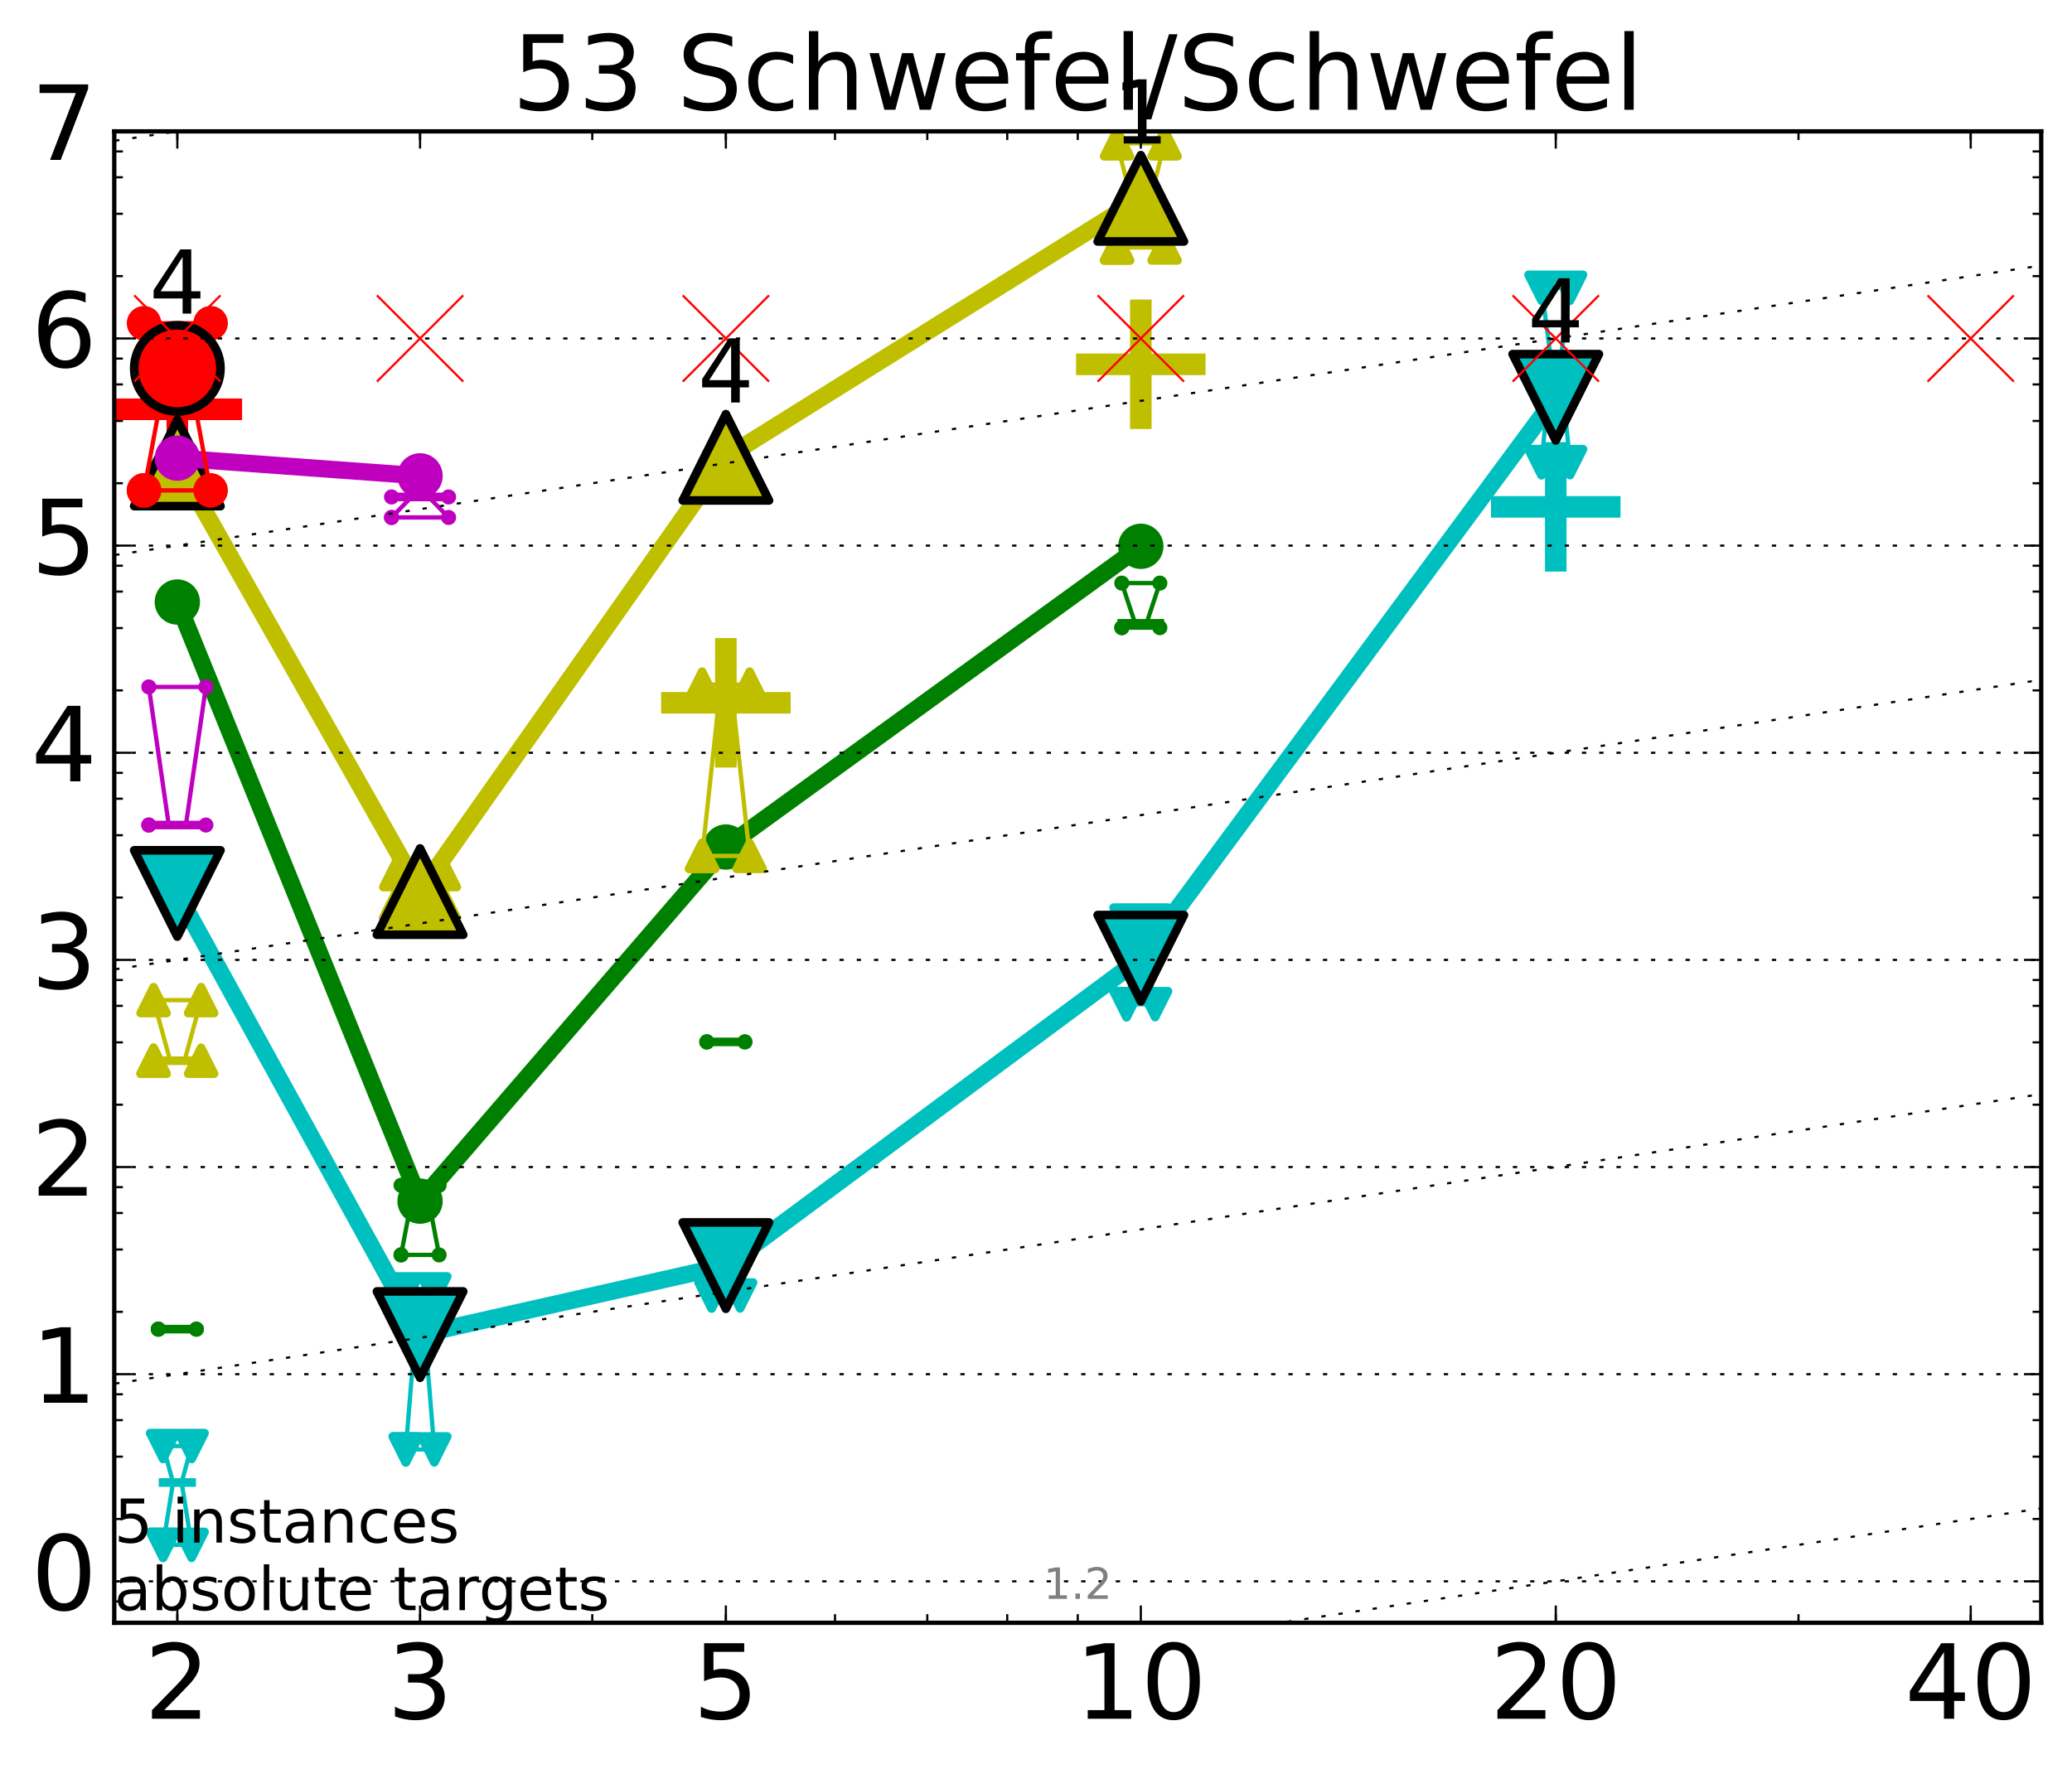<?xml version="1.0" encoding="utf-8" standalone="no"?>
<!DOCTYPE svg PUBLIC "-//W3C//DTD SVG 1.1//EN"
  "http://www.w3.org/Graphics/SVG/1.1/DTD/svg11.dtd">
<!-- Created with matplotlib (http://matplotlib.org/) -->
<svg height="410pt" version="1.1" viewBox="0 0 480 410" width="480pt" xmlns="http://www.w3.org/2000/svg" xmlns:xlink="http://www.w3.org/1999/xlink">
 <defs>
  <style type="text/css">
*{stroke-linecap:butt;stroke-linejoin:round;stroke-miterlimit:100000;}
  </style>
 </defs>
 <g id="figure_1">
  <g id="patch_1">
   <path d="M 0 410.464 
L 480.07 410.464 
L 480.07 0 
L 0 0 
z
" style="fill:#ffffff;"/>
  </g>
  <g id="axes_1">
   <g id="patch_2">
    <path d="M 26.47 376.036 
L 472.87 376.036 
L 472.87 30.436 
L 26.47 30.436 
z
" style="fill:#ffffff;"/>
   </g>
   <g id="line2d_1">
    <defs>
     <path d="M -15 0 
L 15 0 
M 0 15 
L 0 -15 
" id="m833cb37f50" style="stroke:#ff0000;stroke-width:5.0;"/>
    </defs>
    <g clip-path="url(#p1e973fbf06)">
     <use style="fill:#ff0000;stroke:#ff0000;stroke-width:5.0;" x="41.082" xlink:href="#m833cb37f50" y="94.839"/>
    </g>
   </g>
   <g id="line2d_2">
    <defs>
     <path d="M -15 0 
L 15 0 
M 0 15 
L 0 -15 
" id="m0b33968f3c" style="stroke:#bfbf00;stroke-width:5.0;"/>
    </defs>
    <g clip-path="url(#p1e973fbf06)">
     <use style="fill:#bfbf00;stroke:#bfbf00;stroke-width:5.0;" x="264.282" xlink:href="#m0b33968f3c" y="84.419"/>
    </g>
   </g>
   <g id="line2d_3">
    <defs>
     <path d="M -15 0 
L 15 0 
M 0 15 
L 0 -15 
" id="m22c88a4177" style="stroke:#00bfbf;stroke-width:5.0;"/>
    </defs>
    <g clip-path="url(#p1e973fbf06)">
     <use style="fill:#00bfbf;stroke:#00bfbf;stroke-width:5.0;" x="360.409" xlink:href="#m22c88a4177" y="117.455"/>
    </g>
   </g>
   <g id="line2d_4">
    <g clip-path="url(#p1e973fbf06)">
     <use style="fill:#bfbf00;stroke:#bfbf00;stroke-width:5.0;" x="168.155" xlink:href="#m0b33968f3c" y="162.853"/>
    </g>
   </g>
   <g id="line2d_5">
    <path clip-path="url(#p1e973fbf06)" d="M 37.777 357.984 
L 40.09 343.534 
L 37.777 335.082 
L 44.386 335.082 
L 42.073 343.534 
L 44.386 357.984 
L 37.777 357.984 
" style="fill:none;stroke:#00bfbf;stroke-linecap:square;"/>
   </g>
   <g id="line2d_6">
    <path clip-path="url(#p1e973fbf06)" d="M 37.777 357.984 
L 44.386 357.984 
L 44.386 335.082 
L 37.777 335.082 
L 37.777 357.984 
" style="fill:none;"/>
    <defs>
     <path d="M -0 3 
L 3 -3 
L -3 -3 
z
" id="m2bbd3b9018" style="stroke:#00bfbf;stroke-linejoin:miter;stroke-width:2.0;"/>
    </defs>
    <g clip-path="url(#p1e973fbf06)">
     <use style="fill:#00bfbf;stroke:#00bfbf;stroke-linejoin:miter;stroke-width:2.0;" x="37.777" xlink:href="#m2bbd3b9018" y="357.984"/>
     <use style="fill:#00bfbf;stroke:#00bfbf;stroke-linejoin:miter;stroke-width:2.0;" x="44.386" xlink:href="#m2bbd3b9018" y="357.984"/>
     <use style="fill:#00bfbf;stroke:#00bfbf;stroke-linejoin:miter;stroke-width:2.0;" x="44.386" xlink:href="#m2bbd3b9018" y="335.082"/>
     <use style="fill:#00bfbf;stroke:#00bfbf;stroke-linejoin:miter;stroke-width:2.0;" x="37.777" xlink:href="#m2bbd3b9018" y="335.082"/>
     <use style="fill:#00bfbf;stroke:#00bfbf;stroke-linejoin:miter;stroke-width:2.0;" x="37.777" xlink:href="#m2bbd3b9018" y="357.984"/>
    </g>
   </g>
   <g id="line2d_7">
    <path clip-path="url(#p1e973fbf06)" d="M 37.777 343.534 
L 44.386 343.534 
" style="fill:none;stroke:#00bfbf;stroke-linecap:square;stroke-width:2.0;"/>
   </g>
   <g id="line2d_8">
    <path clip-path="url(#p1e973fbf06)" d="M 94.008 335.869 
L 96.321 307.375 
L 94.008 298.787 
L 100.617 298.787 
L 98.304 307.375 
L 100.617 335.869 
L 94.008 335.869 
" style="fill:none;stroke:#00bfbf;stroke-linecap:square;"/>
   </g>
   <g id="line2d_9">
    <path clip-path="url(#p1e973fbf06)" d="M 94.008 335.869 
L 100.617 335.869 
L 100.617 298.787 
L 94.008 298.787 
L 94.008 335.869 
" style="fill:none;"/>
    <g clip-path="url(#p1e973fbf06)">
     <use style="fill:#00bfbf;stroke:#00bfbf;stroke-linejoin:miter;stroke-width:2.0;" x="94.008" xlink:href="#m2bbd3b9018" y="335.869"/>
     <use style="fill:#00bfbf;stroke:#00bfbf;stroke-linejoin:miter;stroke-width:2.0;" x="100.617" xlink:href="#m2bbd3b9018" y="335.869"/>
     <use style="fill:#00bfbf;stroke:#00bfbf;stroke-linejoin:miter;stroke-width:2.0;" x="100.617" xlink:href="#m2bbd3b9018" y="298.787"/>
     <use style="fill:#00bfbf;stroke:#00bfbf;stroke-linejoin:miter;stroke-width:2.0;" x="94.008" xlink:href="#m2bbd3b9018" y="298.787"/>
     <use style="fill:#00bfbf;stroke:#00bfbf;stroke-linejoin:miter;stroke-width:2.0;" x="94.008" xlink:href="#m2bbd3b9018" y="335.869"/>
    </g>
   </g>
   <g id="line2d_10">
    <path clip-path="url(#p1e973fbf06)" d="M 94.008 307.375 
L 100.617 307.375 
" style="fill:none;stroke:#00bfbf;stroke-linecap:square;stroke-width:2.0;"/>
   </g>
   <g id="line2d_11">
    <path clip-path="url(#p1e973fbf06)" d="M 164.85 300.186 
L 167.163 300.186 
L 164.85 291.389 
L 171.459 291.389 
L 169.146 300.186 
L 171.459 300.186 
L 164.85 300.186 
" style="fill:none;stroke:#00bfbf;stroke-linecap:square;"/>
   </g>
   <g id="line2d_12">
    <path clip-path="url(#p1e973fbf06)" d="M 164.85 300.186 
L 171.459 300.186 
L 171.459 291.389 
L 164.85 291.389 
L 164.85 300.186 
" style="fill:none;"/>
    <g clip-path="url(#p1e973fbf06)">
     <use style="fill:#00bfbf;stroke:#00bfbf;stroke-linejoin:miter;stroke-width:2.0;" x="164.85" xlink:href="#m2bbd3b9018" y="300.186"/>
     <use style="fill:#00bfbf;stroke:#00bfbf;stroke-linejoin:miter;stroke-width:2.0;" x="171.459" xlink:href="#m2bbd3b9018" y="300.186"/>
     <use style="fill:#00bfbf;stroke:#00bfbf;stroke-linejoin:miter;stroke-width:2.0;" x="171.459" xlink:href="#m2bbd3b9018" y="291.389"/>
     <use style="fill:#00bfbf;stroke:#00bfbf;stroke-linejoin:miter;stroke-width:2.0;" x="164.85" xlink:href="#m2bbd3b9018" y="291.389"/>
     <use style="fill:#00bfbf;stroke:#00bfbf;stroke-linejoin:miter;stroke-width:2.0;" x="164.85" xlink:href="#m2bbd3b9018" y="300.186"/>
    </g>
   </g>
   <g id="line2d_13">
    <path clip-path="url(#p1e973fbf06)" d="M 164.85 300.186 
L 171.459 300.186 
" style="fill:none;stroke:#00bfbf;stroke-linecap:square;stroke-width:2.0;"/>
   </g>
   <g id="line2d_14">
    <path clip-path="url(#p1e973fbf06)" d="M 260.977 232.699 
L 263.29 220.835 
L 260.977 213.321 
L 267.586 213.321 
L 265.273 220.835 
L 267.586 232.699 
L 260.977 232.699 
" style="fill:none;stroke:#00bfbf;stroke-linecap:square;"/>
   </g>
   <g id="line2d_15">
    <path clip-path="url(#p1e973fbf06)" d="M 260.977 232.699 
L 267.586 232.699 
L 267.586 213.321 
L 260.977 213.321 
L 260.977 232.699 
" style="fill:none;"/>
    <g clip-path="url(#p1e973fbf06)">
     <use style="fill:#00bfbf;stroke:#00bfbf;stroke-linejoin:miter;stroke-width:2.0;" x="260.977" xlink:href="#m2bbd3b9018" y="232.699"/>
     <use style="fill:#00bfbf;stroke:#00bfbf;stroke-linejoin:miter;stroke-width:2.0;" x="267.586" xlink:href="#m2bbd3b9018" y="232.699"/>
     <use style="fill:#00bfbf;stroke:#00bfbf;stroke-linejoin:miter;stroke-width:2.0;" x="267.586" xlink:href="#m2bbd3b9018" y="213.321"/>
     <use style="fill:#00bfbf;stroke:#00bfbf;stroke-linejoin:miter;stroke-width:2.0;" x="260.977" xlink:href="#m2bbd3b9018" y="213.321"/>
     <use style="fill:#00bfbf;stroke:#00bfbf;stroke-linejoin:miter;stroke-width:2.0;" x="260.977" xlink:href="#m2bbd3b9018" y="232.699"/>
    </g>
   </g>
   <g id="line2d_16">
    <path clip-path="url(#p1e973fbf06)" d="M 260.977 220.835 
L 267.586 220.835 
" style="fill:none;stroke:#00bfbf;stroke-linecap:square;stroke-width:2.0;"/>
   </g>
   <g id="line2d_17">
    <path clip-path="url(#p1e973fbf06)" d="M 357.104 107.092 
L 359.417 84.221 
L 357.104 66.679 
L 363.713 66.679 
L 361.4 84.221 
L 363.713 107.092 
L 357.104 107.092 
" style="fill:none;stroke:#00bfbf;stroke-linecap:square;"/>
   </g>
   <g id="line2d_18">
    <path clip-path="url(#p1e973fbf06)" d="M 357.104 107.092 
L 363.713 107.092 
L 363.713 66.679 
L 357.104 66.679 
L 357.104 107.092 
" style="fill:none;"/>
    <g clip-path="url(#p1e973fbf06)">
     <use style="fill:#00bfbf;stroke:#00bfbf;stroke-linejoin:miter;stroke-width:2.0;" x="357.104" xlink:href="#m2bbd3b9018" y="107.092"/>
     <use style="fill:#00bfbf;stroke:#00bfbf;stroke-linejoin:miter;stroke-width:2.0;" x="363.713" xlink:href="#m2bbd3b9018" y="107.092"/>
     <use style="fill:#00bfbf;stroke:#00bfbf;stroke-linejoin:miter;stroke-width:2.0;" x="363.713" xlink:href="#m2bbd3b9018" y="66.679"/>
     <use style="fill:#00bfbf;stroke:#00bfbf;stroke-linejoin:miter;stroke-width:2.0;" x="357.104" xlink:href="#m2bbd3b9018" y="66.679"/>
     <use style="fill:#00bfbf;stroke:#00bfbf;stroke-linejoin:miter;stroke-width:2.0;" x="357.104" xlink:href="#m2bbd3b9018" y="107.092"/>
    </g>
   </g>
   <g id="line2d_19">
    <path clip-path="url(#p1e973fbf06)" d="M 357.104 84.221 
L 363.713 84.221 
" style="fill:none;stroke:#00bfbf;stroke-linecap:square;stroke-width:2.0;"/>
   </g>
   <g id="line2d_20">
    <path clip-path="url(#p1e973fbf06)" d="M 41.082 207.036 
L 97.312 309.256 
" style="fill:none;stroke:#00bfbf;stroke-linecap:square;stroke-width:4.0;"/>
   </g>
   <g id="line2d_21">
    <path clip-path="url(#p1e973fbf06)" d="M 97.312 309.256 
L 168.155 293.271 
" style="fill:none;stroke:#00bfbf;stroke-linecap:square;stroke-width:4.0;"/>
   </g>
   <g id="line2d_22">
    <path clip-path="url(#p1e973fbf06)" d="M 168.155 293.271 
L 264.282 222.032 
" style="fill:none;stroke:#00bfbf;stroke-linecap:square;stroke-width:4.0;"/>
   </g>
   <g id="line2d_23">
    <path clip-path="url(#p1e973fbf06)" d="M 264.282 222.032 
L 360.409 92.056 
" style="fill:none;stroke:#00bfbf;stroke-linecap:square;stroke-width:4.0;"/>
   </g>
   <g id="line2d_24">
    <path clip-path="url(#p1e973fbf06)" d="M 41.082 207.036 
L 97.312 309.256 
L 168.155 293.271 
L 264.282 222.032 
L 360.409 92.056 
" style="fill:none;"/>
    <defs>
     <path d="M -0 10 
L 10 -10 
L -10 -10 
z
" id="md10d96ad52" style="stroke:#000000;stroke-linejoin:miter;stroke-width:2.0;"/>
    </defs>
    <g clip-path="url(#p1e973fbf06)">
     <use style="fill:#00bfbf;stroke:#000000;stroke-linejoin:miter;stroke-width:2.0;" x="41.082" xlink:href="#md10d96ad52" y="207.036"/>
     <use style="fill:#00bfbf;stroke:#000000;stroke-linejoin:miter;stroke-width:2.0;" x="97.312" xlink:href="#md10d96ad52" y="309.256"/>
     <use style="fill:#00bfbf;stroke:#000000;stroke-linejoin:miter;stroke-width:2.0;" x="168.155" xlink:href="#md10d96ad52" y="293.271"/>
     <use style="fill:#00bfbf;stroke:#000000;stroke-linejoin:miter;stroke-width:2.0;" x="264.282" xlink:href="#md10d96ad52" y="222.032"/>
     <use style="fill:#00bfbf;stroke:#000000;stroke-linejoin:miter;stroke-width:2.0;" x="360.409" xlink:href="#md10d96ad52" y="92.056"/>
    </g>
   </g>
   <g id="line2d_25">
    <path clip-path="url(#p1e973fbf06)" d="M 36.676 307.997 
L 39.76 307.997 
L 36.676 307.997 
L 45.488 307.997 
L 42.403 307.997 
L 45.488 307.997 
L 36.676 307.997 
" style="fill:none;stroke:#008000;stroke-linecap:square;"/>
   </g>
   <g id="line2d_26">
    <path clip-path="url(#p1e973fbf06)" d="M 36.676 307.997 
L 45.488 307.997 
L 45.488 307.997 
L 36.676 307.997 
L 36.676 307.997 
" style="fill:none;"/>
    <defs>
     <path d="M 0 1.5 
C 0.398 1.5 0.779 1.342 1.061 1.061 
C 1.342 0.779 1.5 0.398 1.5 0 
C 1.5 -0.398 1.342 -0.779 1.061 -1.061 
C 0.779 -1.342 0.398 -1.5 0 -1.5 
C -0.398 -1.5 -0.779 -1.342 -1.061 -1.061 
C -1.342 -0.779 -1.5 -0.398 -1.5 0 
C -1.5 0.398 -1.342 0.779 -1.061 1.061 
C -0.779 1.342 -0.398 1.5 0 1.5 
z
" id="m9df0beb251" style="stroke:#008000;stroke-width:0.5;"/>
    </defs>
    <g clip-path="url(#p1e973fbf06)">
     <use style="fill:#008000;stroke:#008000;stroke-width:0.5;" x="36.676" xlink:href="#m9df0beb251" y="307.997"/>
     <use style="fill:#008000;stroke:#008000;stroke-width:0.5;" x="45.488" xlink:href="#m9df0beb251" y="307.997"/>
     <use style="fill:#008000;stroke:#008000;stroke-width:0.5;" x="45.488" xlink:href="#m9df0beb251" y="307.997"/>
     <use style="fill:#008000;stroke:#008000;stroke-width:0.5;" x="36.676" xlink:href="#m9df0beb251" y="307.997"/>
     <use style="fill:#008000;stroke:#008000;stroke-width:0.5;" x="36.676" xlink:href="#m9df0beb251" y="307.997"/>
    </g>
   </g>
   <g id="line2d_27">
    <path clip-path="url(#p1e973fbf06)" d="M 36.676 307.997 
L 45.488 307.997 
" style="fill:none;stroke:#008000;stroke-linecap:square;stroke-width:2.0;"/>
   </g>
   <g id="line2d_28">
    <path clip-path="url(#p1e973fbf06)" d="M 92.906 290.79 
L 95.991 274.658 
L 92.906 274.658 
L 101.718 274.658 
L 98.634 274.658 
L 101.718 290.79 
L 92.906 290.79 
" style="fill:none;stroke:#008000;stroke-linecap:square;"/>
   </g>
   <g id="line2d_29">
    <path clip-path="url(#p1e973fbf06)" d="M 92.906 290.79 
L 101.718 290.79 
L 101.718 274.658 
L 92.906 274.658 
L 92.906 290.79 
" style="fill:none;"/>
    <g clip-path="url(#p1e973fbf06)">
     <use style="fill:#008000;stroke:#008000;stroke-width:0.5;" x="92.906" xlink:href="#m9df0beb251" y="290.79"/>
     <use style="fill:#008000;stroke:#008000;stroke-width:0.5;" x="101.718" xlink:href="#m9df0beb251" y="290.79"/>
     <use style="fill:#008000;stroke:#008000;stroke-width:0.5;" x="101.718" xlink:href="#m9df0beb251" y="274.658"/>
     <use style="fill:#008000;stroke:#008000;stroke-width:0.5;" x="92.906" xlink:href="#m9df0beb251" y="274.658"/>
     <use style="fill:#008000;stroke:#008000;stroke-width:0.5;" x="92.906" xlink:href="#m9df0beb251" y="290.79"/>
    </g>
   </g>
   <g id="line2d_30">
    <path clip-path="url(#p1e973fbf06)" d="M 92.906 274.658 
L 101.718 274.658 
" style="fill:none;stroke:#008000;stroke-linecap:square;stroke-width:2.0;"/>
   </g>
   <g id="line2d_31">
    <path clip-path="url(#p1e973fbf06)" d="M 163.749 241.433 
L 166.833 241.433 
L 163.749 241.433 
L 172.561 241.433 
L 169.476 241.433 
L 172.561 241.433 
L 163.749 241.433 
" style="fill:none;stroke:#008000;stroke-linecap:square;"/>
   </g>
   <g id="line2d_32">
    <path clip-path="url(#p1e973fbf06)" d="M 163.749 241.433 
L 172.561 241.433 
L 172.561 241.433 
L 163.749 241.433 
L 163.749 241.433 
" style="fill:none;"/>
    <g clip-path="url(#p1e973fbf06)">
     <use style="fill:#008000;stroke:#008000;stroke-width:0.5;" x="163.749" xlink:href="#m9df0beb251" y="241.433"/>
     <use style="fill:#008000;stroke:#008000;stroke-width:0.5;" x="172.561" xlink:href="#m9df0beb251" y="241.433"/>
     <use style="fill:#008000;stroke:#008000;stroke-width:0.5;" x="172.561" xlink:href="#m9df0beb251" y="241.433"/>
     <use style="fill:#008000;stroke:#008000;stroke-width:0.5;" x="163.749" xlink:href="#m9df0beb251" y="241.433"/>
     <use style="fill:#008000;stroke:#008000;stroke-width:0.5;" x="163.749" xlink:href="#m9df0beb251" y="241.433"/>
    </g>
   </g>
   <g id="line2d_33">
    <path clip-path="url(#p1e973fbf06)" d="M 163.749 241.433 
L 172.561 241.433 
" style="fill:none;stroke:#008000;stroke-linecap:square;stroke-width:2.0;"/>
   </g>
   <g id="line2d_34">
    <path clip-path="url(#p1e973fbf06)" d="M 259.876 145.445 
L 262.96 144.432 
L 259.876 135.121 
L 268.688 135.121 
L 265.603 144.432 
L 268.688 145.445 
L 259.876 145.445 
" style="fill:none;stroke:#008000;stroke-linecap:square;"/>
   </g>
   <g id="line2d_35">
    <path clip-path="url(#p1e973fbf06)" d="M 259.876 145.445 
L 268.688 145.445 
L 268.688 135.121 
L 259.876 135.121 
L 259.876 145.445 
" style="fill:none;"/>
    <g clip-path="url(#p1e973fbf06)">
     <use style="fill:#008000;stroke:#008000;stroke-width:0.5;" x="259.876" xlink:href="#m9df0beb251" y="145.445"/>
     <use style="fill:#008000;stroke:#008000;stroke-width:0.5;" x="268.688" xlink:href="#m9df0beb251" y="145.445"/>
     <use style="fill:#008000;stroke:#008000;stroke-width:0.5;" x="268.688" xlink:href="#m9df0beb251" y="135.121"/>
     <use style="fill:#008000;stroke:#008000;stroke-width:0.5;" x="259.876" xlink:href="#m9df0beb251" y="135.121"/>
     <use style="fill:#008000;stroke:#008000;stroke-width:0.5;" x="259.876" xlink:href="#m9df0beb251" y="145.445"/>
    </g>
   </g>
   <g id="line2d_36">
    <path clip-path="url(#p1e973fbf06)" d="M 259.876 144.432 
L 268.688 144.432 
" style="fill:none;stroke:#008000;stroke-linecap:square;stroke-width:2.0;"/>
   </g>
   <g id="line2d_37">
    <path clip-path="url(#p1e973fbf06)" d="M 41.082 139.505 
L 97.312 278.333 
" style="fill:none;stroke:#008000;stroke-linecap:square;stroke-width:4.0;"/>
   </g>
   <g id="line2d_38">
    <path clip-path="url(#p1e973fbf06)" d="M 97.312 278.333 
L 168.155 196.276 
" style="fill:none;stroke:#008000;stroke-linecap:square;stroke-width:4.0;"/>
   </g>
   <g id="line2d_39">
    <path clip-path="url(#p1e973fbf06)" d="M 168.155 196.276 
L 264.282 126.593 
" style="fill:none;stroke:#008000;stroke-linecap:square;stroke-width:4.0;"/>
   </g>
   <g id="line2d_40">
    <path clip-path="url(#p1e973fbf06)" d="M 41.082 139.505 
L 97.312 278.333 
L 168.155 196.276 
L 264.282 126.593 
" style="fill:none;"/>
    <defs>
     <path d="M 0 5 
C 1.326 5 2.598 4.473 3.536 3.536 
C 4.473 2.598 5 1.326 5 0 
C 5 -1.326 4.473 -2.598 3.536 -3.536 
C 2.598 -4.473 1.326 -5 0 -5 
C -1.326 -5 -2.598 -4.473 -3.536 -3.536 
C -4.473 -2.598 -5 -1.326 -5 0 
C -5 1.326 -4.473 2.598 -3.536 3.536 
C -2.598 4.473 -1.326 5 0 5 
z
" id="m797a0d0adb" style="stroke:#008000;stroke-width:0.5;"/>
    </defs>
    <g clip-path="url(#p1e973fbf06)">
     <use style="fill:#008000;stroke:#008000;stroke-width:0.5;" x="41.082" xlink:href="#m797a0d0adb" y="139.505"/>
     <use style="fill:#008000;stroke:#008000;stroke-width:0.5;" x="97.312" xlink:href="#m797a0d0adb" y="278.333"/>
     <use style="fill:#008000;stroke:#008000;stroke-width:0.5;" x="168.155" xlink:href="#m797a0d0adb" y="196.276"/>
     <use style="fill:#008000;stroke:#008000;stroke-width:0.5;" x="264.282" xlink:href="#m797a0d0adb" y="126.593"/>
    </g>
   </g>
   <g id="line2d_41">
    <path clip-path="url(#p1e973fbf06)" d="M 35.574 245.802 
L 39.429 245.802 
L 35.574 231.756 
L 46.589 231.756 
L 42.734 245.802 
L 46.589 245.802 
L 35.574 245.802 
" style="fill:none;stroke:#bfbf00;stroke-linecap:square;"/>
   </g>
   <g id="line2d_42">
    <path clip-path="url(#p1e973fbf06)" d="M 35.574 245.802 
L 46.589 245.802 
L 46.589 231.756 
L 35.574 231.756 
L 35.574 245.802 
" style="fill:none;"/>
    <defs>
     <path d="M 0 -3 
L -3 3 
L 3 3 
z
" id="m6f44f48404" style="stroke:#bfbf00;stroke-linejoin:miter;stroke-width:2.0;"/>
    </defs>
    <g clip-path="url(#p1e973fbf06)">
     <use style="fill:#bfbf00;stroke:#bfbf00;stroke-linejoin:miter;stroke-width:2.0;" x="35.574" xlink:href="#m6f44f48404" y="245.802"/>
     <use style="fill:#bfbf00;stroke:#bfbf00;stroke-linejoin:miter;stroke-width:2.0;" x="46.589" xlink:href="#m6f44f48404" y="245.802"/>
     <use style="fill:#bfbf00;stroke:#bfbf00;stroke-linejoin:miter;stroke-width:2.0;" x="46.589" xlink:href="#m6f44f48404" y="231.756"/>
     <use style="fill:#bfbf00;stroke:#bfbf00;stroke-linejoin:miter;stroke-width:2.0;" x="35.574" xlink:href="#m6f44f48404" y="231.756"/>
     <use style="fill:#bfbf00;stroke:#bfbf00;stroke-linejoin:miter;stroke-width:2.0;" x="35.574" xlink:href="#m6f44f48404" y="245.802"/>
    </g>
   </g>
   <g id="line2d_43">
    <path clip-path="url(#p1e973fbf06)" d="M 35.574 245.802 
L 46.589 245.802 
" style="fill:none;stroke:#bfbf00;stroke-linecap:square;stroke-width:2.0;"/>
   </g>
   <g id="line2d_44">
    <path clip-path="url(#p1e973fbf06)" d="M 91.805 209.65 
L 95.66 205.6 
L 91.805 202.555 
L 102.82 202.555 
L 98.965 205.6 
L 102.82 209.65 
L 91.805 209.65 
" style="fill:none;stroke:#bfbf00;stroke-linecap:square;"/>
   </g>
   <g id="line2d_45">
    <path clip-path="url(#p1e973fbf06)" d="M 91.805 209.65 
L 102.82 209.65 
L 102.82 202.555 
L 91.805 202.555 
L 91.805 209.65 
" style="fill:none;"/>
    <g clip-path="url(#p1e973fbf06)">
     <use style="fill:#bfbf00;stroke:#bfbf00;stroke-linejoin:miter;stroke-width:2.0;" x="91.805" xlink:href="#m6f44f48404" y="209.65"/>
     <use style="fill:#bfbf00;stroke:#bfbf00;stroke-linejoin:miter;stroke-width:2.0;" x="102.82" xlink:href="#m6f44f48404" y="209.65"/>
     <use style="fill:#bfbf00;stroke:#bfbf00;stroke-linejoin:miter;stroke-width:2.0;" x="102.82" xlink:href="#m6f44f48404" y="202.555"/>
     <use style="fill:#bfbf00;stroke:#bfbf00;stroke-linejoin:miter;stroke-width:2.0;" x="91.805" xlink:href="#m6f44f48404" y="202.555"/>
     <use style="fill:#bfbf00;stroke:#bfbf00;stroke-linejoin:miter;stroke-width:2.0;" x="91.805" xlink:href="#m6f44f48404" y="209.65"/>
    </g>
   </g>
   <g id="line2d_46">
    <path clip-path="url(#p1e973fbf06)" d="M 91.805 205.6 
L 102.82 205.6 
" style="fill:none;stroke:#bfbf00;stroke-linecap:square;stroke-width:2.0;"/>
   </g>
   <g id="line2d_47">
    <path clip-path="url(#p1e973fbf06)" d="M 162.647 198.332 
L 166.502 162.853 
L 162.647 158.643 
L 173.662 158.643 
L 169.807 162.853 
L 173.662 198.332 
L 162.647 198.332 
" style="fill:none;stroke:#bfbf00;stroke-linecap:square;"/>
   </g>
   <g id="line2d_48">
    <path clip-path="url(#p1e973fbf06)" d="M 162.647 198.332 
L 173.662 198.332 
L 173.662 158.643 
L 162.647 158.643 
L 162.647 198.332 
" style="fill:none;"/>
    <g clip-path="url(#p1e973fbf06)">
     <use style="fill:#bfbf00;stroke:#bfbf00;stroke-linejoin:miter;stroke-width:2.0;" x="162.647" xlink:href="#m6f44f48404" y="198.332"/>
     <use style="fill:#bfbf00;stroke:#bfbf00;stroke-linejoin:miter;stroke-width:2.0;" x="173.662" xlink:href="#m6f44f48404" y="198.332"/>
     <use style="fill:#bfbf00;stroke:#bfbf00;stroke-linejoin:miter;stroke-width:2.0;" x="173.662" xlink:href="#m6f44f48404" y="158.643"/>
     <use style="fill:#bfbf00;stroke:#bfbf00;stroke-linejoin:miter;stroke-width:2.0;" x="162.647" xlink:href="#m6f44f48404" y="158.643"/>
     <use style="fill:#bfbf00;stroke:#bfbf00;stroke-linejoin:miter;stroke-width:2.0;" x="162.647" xlink:href="#m6f44f48404" y="198.332"/>
    </g>
   </g>
   <g id="line2d_49">
    <path clip-path="url(#p1e973fbf06)" d="M 162.647 162.853 
L 173.662 162.853 
" style="fill:none;stroke:#bfbf00;stroke-linecap:square;stroke-width:2.0;"/>
   </g>
   <g id="line2d_50">
    <path clip-path="url(#p1e973fbf06)" d="M 258.774 57.344 
L 262.629 48.271 
L 258.774 33.219 
L 269.789 33.219 
L 265.934 48.271 
L 269.789 57.344 
L 258.774 57.344 
" style="fill:none;stroke:#bfbf00;stroke-linecap:square;"/>
   </g>
   <g id="line2d_51">
    <path clip-path="url(#p1e973fbf06)" d="M 258.774 57.344 
L 269.789 57.344 
L 269.789 33.219 
L 258.774 33.219 
L 258.774 57.344 
" style="fill:none;"/>
    <g clip-path="url(#p1e973fbf06)">
     <use style="fill:#bfbf00;stroke:#bfbf00;stroke-linejoin:miter;stroke-width:2.0;" x="258.774" xlink:href="#m6f44f48404" y="57.344"/>
     <use style="fill:#bfbf00;stroke:#bfbf00;stroke-linejoin:miter;stroke-width:2.0;" x="269.789" xlink:href="#m6f44f48404" y="57.344"/>
     <use style="fill:#bfbf00;stroke:#bfbf00;stroke-linejoin:miter;stroke-width:2.0;" x="269.789" xlink:href="#m6f44f48404" y="33.219"/>
     <use style="fill:#bfbf00;stroke:#bfbf00;stroke-linejoin:miter;stroke-width:2.0;" x="258.774" xlink:href="#m6f44f48404" y="33.219"/>
     <use style="fill:#bfbf00;stroke:#bfbf00;stroke-linejoin:miter;stroke-width:2.0;" x="258.774" xlink:href="#m6f44f48404" y="57.344"/>
    </g>
   </g>
   <g id="line2d_52">
    <path clip-path="url(#p1e973fbf06)" d="M 258.774 48.271 
L 269.789 48.271 
" style="fill:none;stroke:#bfbf00;stroke-linecap:square;stroke-width:2.0;"/>
   </g>
   <g id="line2d_53">
    <path clip-path="url(#p1e973fbf06)" d="M 41.082 107.286 
L 97.312 206.602 
" style="fill:none;stroke:#bfbf00;stroke-linecap:square;stroke-width:4.0;"/>
   </g>
   <g id="line2d_54">
    <path clip-path="url(#p1e973fbf06)" d="M 97.312 206.602 
L 168.155 105.964 
" style="fill:none;stroke:#bfbf00;stroke-linecap:square;stroke-width:4.0;"/>
   </g>
   <g id="line2d_55">
    <path clip-path="url(#p1e973fbf06)" d="M 168.155 105.964 
L 264.282 45.953 
" style="fill:none;stroke:#bfbf00;stroke-linecap:square;stroke-width:4.0;"/>
   </g>
   <g id="line2d_56">
    <path clip-path="url(#p1e973fbf06)" d="M 41.082 107.286 
L 97.312 206.602 
L 168.155 105.964 
L 264.282 45.953 
" style="fill:none;"/>
    <defs>
     <path d="M 0 -10 
L -10 10 
L 10 10 
z
" id="m2e2bb526a4" style="stroke:#000000;stroke-linejoin:miter;stroke-width:2.0;"/>
    </defs>
    <g clip-path="url(#p1e973fbf06)">
     <use style="fill:#bfbf00;stroke:#000000;stroke-linejoin:miter;stroke-width:2.0;" x="41.082" xlink:href="#m2e2bb526a4" y="107.286"/>
     <use style="fill:#bfbf00;stroke:#000000;stroke-linejoin:miter;stroke-width:2.0;" x="97.312" xlink:href="#m2e2bb526a4" y="206.602"/>
     <use style="fill:#bfbf00;stroke:#000000;stroke-linejoin:miter;stroke-width:2.0;" x="168.155" xlink:href="#m2e2bb526a4" y="105.964"/>
     <use style="fill:#bfbf00;stroke:#000000;stroke-linejoin:miter;stroke-width:2.0;" x="264.282" xlink:href="#m2e2bb526a4" y="45.953"/>
    </g>
   </g>
   <g id="line2d_57">
    <path clip-path="url(#p1e973fbf06)" d="M 34.473 191.18 
L 39.099 191.18 
L 34.473 159.177 
L 47.691 159.177 
L 43.064 191.18 
L 47.691 191.18 
L 34.473 191.18 
" style="fill:none;stroke:#bf00bf;stroke-linecap:square;"/>
   </g>
   <g id="line2d_58">
    <path clip-path="url(#p1e973fbf06)" d="M 34.473 191.18 
L 47.691 191.18 
L 47.691 159.177 
L 34.473 159.177 
L 34.473 191.18 
" style="fill:none;"/>
    <defs>
     <path d="M 0 1.5 
C 0.398 1.5 0.779 1.342 1.061 1.061 
C 1.342 0.779 1.5 0.398 1.5 0 
C 1.5 -0.398 1.342 -0.779 1.061 -1.061 
C 0.779 -1.342 0.398 -1.5 0 -1.5 
C -0.398 -1.5 -0.779 -1.342 -1.061 -1.061 
C -1.342 -0.779 -1.5 -0.398 -1.5 0 
C -1.5 0.398 -1.342 0.779 -1.061 1.061 
C -0.779 1.342 -0.398 1.5 0 1.5 
z
" id="m7020c9fc4d" style="stroke:#bf00bf;stroke-width:0.5;"/>
    </defs>
    <g clip-path="url(#p1e973fbf06)">
     <use style="fill:#bf00bf;stroke:#bf00bf;stroke-width:0.5;" x="34.473" xlink:href="#m7020c9fc4d" y="191.18"/>
     <use style="fill:#bf00bf;stroke:#bf00bf;stroke-width:0.5;" x="47.691" xlink:href="#m7020c9fc4d" y="191.18"/>
     <use style="fill:#bf00bf;stroke:#bf00bf;stroke-width:0.5;" x="47.691" xlink:href="#m7020c9fc4d" y="159.177"/>
     <use style="fill:#bf00bf;stroke:#bf00bf;stroke-width:0.5;" x="34.473" xlink:href="#m7020c9fc4d" y="159.177"/>
     <use style="fill:#bf00bf;stroke:#bf00bf;stroke-width:0.5;" x="34.473" xlink:href="#m7020c9fc4d" y="191.18"/>
    </g>
   </g>
   <g id="line2d_59">
    <path clip-path="url(#p1e973fbf06)" d="M 34.473 191.18 
L 47.691 191.18 
" style="fill:none;stroke:#bf00bf;stroke-linecap:square;stroke-width:2.0;"/>
   </g>
   <g id="line2d_60">
    <path clip-path="url(#p1e973fbf06)" d="M 90.703 119.905 
L 95.33 115.154 
L 90.703 115.154 
L 103.921 115.154 
L 99.295 115.154 
L 103.921 119.905 
L 90.703 119.905 
" style="fill:none;stroke:#bf00bf;stroke-linecap:square;"/>
   </g>
   <g id="line2d_61">
    <path clip-path="url(#p1e973fbf06)" d="M 90.703 119.905 
L 103.921 119.905 
L 103.921 115.154 
L 90.703 115.154 
L 90.703 119.905 
" style="fill:none;"/>
    <g clip-path="url(#p1e973fbf06)">
     <use style="fill:#bf00bf;stroke:#bf00bf;stroke-width:0.5;" x="90.703" xlink:href="#m7020c9fc4d" y="119.905"/>
     <use style="fill:#bf00bf;stroke:#bf00bf;stroke-width:0.5;" x="103.921" xlink:href="#m7020c9fc4d" y="119.905"/>
     <use style="fill:#bf00bf;stroke:#bf00bf;stroke-width:0.5;" x="103.921" xlink:href="#m7020c9fc4d" y="115.154"/>
     <use style="fill:#bf00bf;stroke:#bf00bf;stroke-width:0.5;" x="90.703" xlink:href="#m7020c9fc4d" y="115.154"/>
     <use style="fill:#bf00bf;stroke:#bf00bf;stroke-width:0.5;" x="90.703" xlink:href="#m7020c9fc4d" y="119.905"/>
    </g>
   </g>
   <g id="line2d_62">
    <path clip-path="url(#p1e973fbf06)" d="M 90.703 115.154 
L 103.921 115.154 
" style="fill:none;stroke:#bf00bf;stroke-linecap:square;stroke-width:2.0;"/>
   </g>
   <g id="line2d_63">
    <path clip-path="url(#p1e973fbf06)" d="M 41.082 106.164 
L 97.312 110.269 
" style="fill:none;stroke:#bf00bf;stroke-linecap:square;stroke-width:4.0;"/>
   </g>
   <g id="line2d_64">
    <path clip-path="url(#p1e973fbf06)" d="M 41.082 106.164 
L 97.312 110.269 
" style="fill:none;"/>
    <defs>
     <path d="M 0 5 
C 1.326 5 2.598 4.473 3.536 3.536 
C 4.473 2.598 5 1.326 5 0 
C 5 -1.326 4.473 -2.598 3.536 -3.536 
C 2.598 -4.473 1.326 -5 0 -5 
C -1.326 -5 -2.598 -4.473 -3.536 -3.536 
C -4.473 -2.598 -5 -1.326 -5 0 
C -5 1.326 -4.473 2.598 -3.536 3.536 
C -2.598 4.473 -1.326 5 0 5 
z
" id="m7b918178ad" style="stroke:#bf00bf;stroke-width:0.5;"/>
    </defs>
    <g clip-path="url(#p1e973fbf06)">
     <use style="fill:#bf00bf;stroke:#bf00bf;stroke-width:0.5;" x="41.082" xlink:href="#m7b918178ad" y="106.164"/>
     <use style="fill:#bf00bf;stroke:#bf00bf;stroke-width:0.5;" x="97.312" xlink:href="#m7b918178ad" y="110.269"/>
    </g>
   </g>
   <g id="line2d_65">
    <path clip-path="url(#p1e973fbf06)" d="M 33.371 113.632 
L 38.768 84.442 
L 33.371 74.901 
L 48.792 74.901 
L 43.395 84.442 
L 48.792 113.632 
L 33.371 113.632 
" style="fill:none;stroke:#ff0000;stroke-linecap:square;"/>
   </g>
   <g id="line2d_66">
    <path clip-path="url(#p1e973fbf06)" d="M 33.371 113.632 
L 48.792 113.632 
L 48.792 74.901 
L 33.371 74.901 
L 33.371 113.632 
" style="fill:none;"/>
    <defs>
     <path d="M 0 3 
C 0.796 3 1.559 2.684 2.121 2.121 
C 2.684 1.559 3 0.796 3 0 
C 3 -0.796 2.684 -1.559 2.121 -2.121 
C 1.559 -2.684 0.796 -3 0 -3 
C -0.796 -3 -1.559 -2.684 -2.121 -2.121 
C -2.684 -1.559 -3 -0.796 -3 0 
C -3 0.796 -2.684 1.559 -2.121 2.121 
C -1.559 2.684 -0.796 3 0 3 
z
" id="m4efb662cf8" style="stroke:#ff0000;stroke-width:2.0;"/>
    </defs>
    <g clip-path="url(#p1e973fbf06)">
     <use style="fill:#ff0000;stroke:#ff0000;stroke-width:2.0;" x="33.371" xlink:href="#m4efb662cf8" y="113.632"/>
     <use style="fill:#ff0000;stroke:#ff0000;stroke-width:2.0;" x="48.792" xlink:href="#m4efb662cf8" y="113.632"/>
     <use style="fill:#ff0000;stroke:#ff0000;stroke-width:2.0;" x="48.792" xlink:href="#m4efb662cf8" y="74.901"/>
     <use style="fill:#ff0000;stroke:#ff0000;stroke-width:2.0;" x="33.371" xlink:href="#m4efb662cf8" y="74.901"/>
     <use style="fill:#ff0000;stroke:#ff0000;stroke-width:2.0;" x="33.371" xlink:href="#m4efb662cf8" y="113.632"/>
    </g>
   </g>
   <g id="line2d_67">
    <path clip-path="url(#p1e973fbf06)" d="M 33.371 84.442 
L 48.792 84.442 
" style="fill:none;stroke:#ff0000;stroke-linecap:square;stroke-width:2.0;"/>
   </g>
   <g id="line2d_68">
    <path clip-path="url(#p1e973fbf06)" d="M 41.082 85.364 
" style="fill:none;"/>
    <defs>
     <path d="M 0 10 
C 2.652 10 5.196 8.946 7.071 7.071 
C 8.946 5.196 10 2.652 10 0 
C 10 -2.652 8.946 -5.196 7.071 -7.071 
C 5.196 -8.946 2.652 -10 0 -10 
C -2.652 -10 -5.196 -8.946 -7.071 -7.071 
C -8.946 -5.196 -10 -2.652 -10 0 
C -10 2.652 -8.946 5.196 -7.071 7.071 
C -5.196 8.946 -2.652 10 0 10 
z
" id="mbb5f49fb72" style="stroke:#000000;stroke-width:2.0;"/>
    </defs>
    <g clip-path="url(#p1e973fbf06)">
     <use style="fill:#ff0000;stroke:#000000;stroke-width:2.0;" x="41.082" xlink:href="#mbb5f49fb72" y="85.364"/>
    </g>
   </g>
   <g id="line2d_69"/>
   <g id="line2d_70"/>
   <g id="line2d_71"/>
   <g id="line2d_72"/>
   <g id="line2d_73"/>
   <g id="line2d_74">
    <defs>
     <path d="M -10 10 
L 10 -10 
M -10 -10 
L 10 10 
" id="maa2aca69cc" style="stroke:#ff0000;stroke-width:0.5;"/>
    </defs>
    <g clip-path="url(#p1e973fbf06)">
     <use style="fill:#ff0000;stroke:#ff0000;stroke-width:0.5;" x="41.082" xlink:href="#maa2aca69cc" y="78.436"/>
     <use style="fill:#ff0000;stroke:#ff0000;stroke-width:0.5;" x="97.312" xlink:href="#maa2aca69cc" y="78.436"/>
     <use style="fill:#ff0000;stroke:#ff0000;stroke-width:0.5;" x="168.155" xlink:href="#maa2aca69cc" y="78.436"/>
     <use style="fill:#ff0000;stroke:#ff0000;stroke-width:0.5;" x="264.282" xlink:href="#maa2aca69cc" y="78.436"/>
     <use style="fill:#ff0000;stroke:#ff0000;stroke-width:0.5;" x="360.409" xlink:href="#maa2aca69cc" y="78.436"/>
     <use style="fill:#ff0000;stroke:#ff0000;stroke-width:0.5;" x="456.536" xlink:href="#maa2aca69cc" y="78.436"/>
    </g>
   </g>
   <g id="line2d_75">
    <path clip-path="url(#p1e973fbf06)" d="M 60.857 411.464 
L 481.07 348.299 
" style="fill:none;stroke:#000000;stroke-dasharray:1,3;stroke-dashoffset:0.0;stroke-width:0.5;"/>
   </g>
   <g id="line2d_76">
    <path clip-path="url(#p1e973fbf06)" d="M -1 324.762 
L 481.07 252.299 
" style="fill:none;stroke:#000000;stroke-dasharray:1,3;stroke-dashoffset:0.0;stroke-width:0.5;"/>
   </g>
   <g id="line2d_77">
    <path clip-path="url(#p1e973fbf06)" d="M -1 228.762 
L 481.07 156.299 
" style="fill:none;stroke:#000000;stroke-dasharray:1,3;stroke-dashoffset:0.0;stroke-width:0.5;"/>
   </g>
   <g id="line2d_78">
    <path clip-path="url(#p1e973fbf06)" d="M -1 132.762 
L 481.07 60.299 
" style="fill:none;stroke:#000000;stroke-dasharray:1,3;stroke-dashoffset:0.0;stroke-width:0.5;"/>
   </g>
   <g id="line2d_79">
    <path clip-path="url(#p1e973fbf06)" d="M -1 36.762 
L 250.216 -1 
" style="fill:none;stroke:#000000;stroke-dasharray:1,3;stroke-dashoffset:0.0;stroke-width:0.5;"/>
   </g>
   <g id="patch_3">
    <path d="M 26.47 30.436 
L 472.87 30.436 
" style="fill:none;stroke:#000000;stroke-linecap:square;stroke-linejoin:miter;"/>
   </g>
   <g id="patch_4">
    <path d="M 472.87 376.036 
L 472.87 30.436 
" style="fill:none;stroke:#000000;stroke-linecap:square;stroke-linejoin:miter;"/>
   </g>
   <g id="patch_5">
    <path d="M 26.47 376.036 
L 472.87 376.036 
" style="fill:none;stroke:#000000;stroke-linecap:square;stroke-linejoin:miter;"/>
   </g>
   <g id="patch_6">
    <path d="M 26.47 376.036 
L 26.47 30.436 
" style="fill:none;stroke:#000000;stroke-linecap:square;stroke-linejoin:miter;"/>
   </g>
   <g id="matplotlib.axis_1">
    <g id="xtick_1">
     <g id="line2d_80">
      <defs>
       <path d="M 0 0 
L 0 -4 
" id="m71e63fa0e3" style="stroke:#000000;stroke-width:0.5;"/>
      </defs>
      <g>
       <use style="stroke:#000000;stroke-width:0.5;" x="41.082" xlink:href="#m71e63fa0e3" y="376.036"/>
      </g>
     </g>
     <g id="line2d_81">
      <defs>
       <path d="M 0 0 
L 0 4 
" id="ma929ac4abb" style="stroke:#000000;stroke-width:0.5;"/>
      </defs>
      <g>
       <use style="stroke:#000000;stroke-width:0.5;" x="41.082" xlink:href="#ma929ac4abb" y="30.436"/>
      </g>
     </g>
     <g id="text_1">
      <!-- 2 -->
      <defs>
       <path d="M 19.188 8.297 
L 53.609 8.297 
L 53.609 0 
L 7.328 0 
L 7.328 8.297 
Q 12.938 14.109 22.625 23.891 
Q 32.328 33.688 34.812 36.531 
Q 39.547 41.844 41.422 45.531 
Q 43.312 49.219 43.312 52.781 
Q 43.312 58.594 39.234 62.25 
Q 35.156 65.922 28.609 65.922 
Q 23.969 65.922 18.812 64.312 
Q 13.672 62.703 7.812 59.422 
L 7.812 69.391 
Q 13.766 71.781 18.938 73 
Q 24.125 74.219 28.422 74.219 
Q 39.75 74.219 46.484 68.547 
Q 53.219 62.891 53.219 53.422 
Q 53.219 48.922 51.531 44.891 
Q 49.859 40.875 45.406 35.406 
Q 44.188 33.984 37.641 27.219 
Q 31.109 20.453 19.188 8.297 
" id="BitstreamVeraSans-Roman-32"/>
      </defs>
      <g transform="translate(33.447 398.272)scale(0.24 -0.24)">
       <use xlink:href="#BitstreamVeraSans-Roman-32"/>
      </g>
     </g>
    </g>
    <g id="xtick_2">
     <g id="line2d_82">
      <g>
       <use style="stroke:#000000;stroke-width:0.5;" x="97.312" xlink:href="#m71e63fa0e3" y="376.036"/>
      </g>
     </g>
     <g id="line2d_83">
      <g>
       <use style="stroke:#000000;stroke-width:0.5;" x="97.312" xlink:href="#ma929ac4abb" y="30.436"/>
      </g>
     </g>
     <g id="text_2">
      <!-- 3 -->
      <defs>
       <path d="M 40.578 39.312 
Q 47.656 37.797 51.625 33 
Q 55.609 28.219 55.609 21.188 
Q 55.609 10.406 48.188 4.484 
Q 40.766 -1.422 27.094 -1.422 
Q 22.516 -1.422 17.656 -0.516 
Q 12.797 0.391 7.625 2.203 
L 7.625 11.719 
Q 11.719 9.328 16.594 8.109 
Q 21.484 6.891 26.812 6.891 
Q 36.078 6.891 40.938 10.547 
Q 45.797 14.203 45.797 21.188 
Q 45.797 27.641 41.281 31.266 
Q 36.766 34.906 28.719 34.906 
L 20.219 34.906 
L 20.219 43.016 
L 29.109 43.016 
Q 36.375 43.016 40.234 45.922 
Q 44.094 48.828 44.094 54.297 
Q 44.094 59.906 40.109 62.906 
Q 36.141 65.922 28.719 65.922 
Q 24.656 65.922 20.016 65.031 
Q 15.375 64.156 9.812 62.312 
L 9.812 71.094 
Q 15.438 72.656 20.344 73.438 
Q 25.25 74.219 29.594 74.219 
Q 40.828 74.219 47.359 69.109 
Q 53.906 64.016 53.906 55.328 
Q 53.906 49.266 50.438 45.094 
Q 46.969 40.922 40.578 39.312 
" id="BitstreamVeraSans-Roman-33"/>
      </defs>
      <g transform="translate(89.677 398.272)scale(0.24 -0.24)">
       <use xlink:href="#BitstreamVeraSans-Roman-33"/>
      </g>
     </g>
    </g>
    <g id="xtick_3">
     <g id="line2d_84">
      <g>
       <use style="stroke:#000000;stroke-width:0.5;" x="168.155" xlink:href="#m71e63fa0e3" y="376.036"/>
      </g>
     </g>
     <g id="line2d_85">
      <g>
       <use style="stroke:#000000;stroke-width:0.5;" x="168.155" xlink:href="#ma929ac4abb" y="30.436"/>
      </g>
     </g>
     <g id="text_3">
      <!-- 5 -->
      <defs>
       <path d="M 10.797 72.906 
L 49.516 72.906 
L 49.516 64.594 
L 19.828 64.594 
L 19.828 46.734 
Q 21.969 47.469 24.109 47.828 
Q 26.266 48.188 28.422 48.188 
Q 40.625 48.188 47.75 41.5 
Q 54.891 34.812 54.891 23.391 
Q 54.891 11.625 47.562 5.094 
Q 40.234 -1.422 26.906 -1.422 
Q 22.312 -1.422 17.547 -0.641 
Q 12.797 0.141 7.719 1.703 
L 7.719 11.625 
Q 12.109 9.234 16.797 8.062 
Q 21.484 6.891 26.703 6.891 
Q 35.156 6.891 40.078 11.328 
Q 45.016 15.766 45.016 23.391 
Q 45.016 31 40.078 35.438 
Q 35.156 39.891 26.703 39.891 
Q 22.75 39.891 18.812 39.016 
Q 14.891 38.141 10.797 36.281 
z
" id="BitstreamVeraSans-Roman-35"/>
      </defs>
      <g transform="translate(160.52 398.272)scale(0.24 -0.24)">
       <use xlink:href="#BitstreamVeraSans-Roman-35"/>
      </g>
     </g>
    </g>
    <g id="xtick_4">
     <g id="line2d_86">
      <g>
       <use style="stroke:#000000;stroke-width:0.5;" x="264.282" xlink:href="#m71e63fa0e3" y="376.036"/>
      </g>
     </g>
     <g id="line2d_87">
      <g>
       <use style="stroke:#000000;stroke-width:0.5;" x="264.282" xlink:href="#ma929ac4abb" y="30.436"/>
      </g>
     </g>
     <g id="text_4">
      <!-- 10 -->
      <defs>
       <path d="M 31.781 66.406 
Q 24.172 66.406 20.328 58.906 
Q 16.5 51.422 16.5 36.375 
Q 16.5 21.391 20.328 13.891 
Q 24.172 6.391 31.781 6.391 
Q 39.453 6.391 43.281 13.891 
Q 47.125 21.391 47.125 36.375 
Q 47.125 51.422 43.281 58.906 
Q 39.453 66.406 31.781 66.406 
M 31.781 74.219 
Q 44.047 74.219 50.516 64.516 
Q 56.984 54.828 56.984 36.375 
Q 56.984 17.969 50.516 8.266 
Q 44.047 -1.422 31.781 -1.422 
Q 19.531 -1.422 13.062 8.266 
Q 6.594 17.969 6.594 36.375 
Q 6.594 54.828 13.062 64.516 
Q 19.531 74.219 31.781 74.219 
" id="BitstreamVeraSans-Roman-30"/>
       <path d="M 12.406 8.297 
L 28.516 8.297 
L 28.516 63.922 
L 10.984 60.406 
L 10.984 69.391 
L 28.422 72.906 
L 38.281 72.906 
L 38.281 8.297 
L 54.391 8.297 
L 54.391 0 
L 12.406 0 
z
" id="BitstreamVeraSans-Roman-31"/>
      </defs>
      <g transform="translate(249.012 398.272)scale(0.24 -0.24)">
       <use xlink:href="#BitstreamVeraSans-Roman-31"/>
       <use x="63.623" xlink:href="#BitstreamVeraSans-Roman-30"/>
      </g>
     </g>
    </g>
    <g id="xtick_5">
     <g id="line2d_88">
      <g>
       <use style="stroke:#000000;stroke-width:0.5;" x="360.409" xlink:href="#m71e63fa0e3" y="376.036"/>
      </g>
     </g>
     <g id="line2d_89">
      <g>
       <use style="stroke:#000000;stroke-width:0.5;" x="360.409" xlink:href="#ma929ac4abb" y="30.436"/>
      </g>
     </g>
     <g id="text_5">
      <!-- 20 -->
      <g transform="translate(345.139 398.272)scale(0.24 -0.24)">
       <use xlink:href="#BitstreamVeraSans-Roman-32"/>
       <use x="63.623" xlink:href="#BitstreamVeraSans-Roman-30"/>
      </g>
     </g>
    </g>
    <g id="xtick_6">
     <g id="line2d_90">
      <g>
       <use style="stroke:#000000;stroke-width:0.5;" x="456.536" xlink:href="#m71e63fa0e3" y="376.036"/>
      </g>
     </g>
     <g id="line2d_91">
      <g>
       <use style="stroke:#000000;stroke-width:0.5;" x="456.536" xlink:href="#ma929ac4abb" y="30.436"/>
      </g>
     </g>
     <g id="text_6">
      <!-- 40 -->
      <defs>
       <path d="M 37.797 64.312 
L 12.891 25.391 
L 37.797 25.391 
z
M 35.203 72.906 
L 47.609 72.906 
L 47.609 25.391 
L 58.016 25.391 
L 58.016 17.188 
L 47.609 17.188 
L 47.609 0 
L 37.797 0 
L 37.797 17.188 
L 4.891 17.188 
L 4.891 26.703 
z
" id="BitstreamVeraSans-Roman-34"/>
      </defs>
      <g transform="translate(441.266 398.272)scale(0.24 -0.24)">
       <use xlink:href="#BitstreamVeraSans-Roman-34"/>
       <use x="63.623" xlink:href="#BitstreamVeraSans-Roman-30"/>
      </g>
     </g>
    </g>
    <g id="xtick_7">
     <g id="line2d_92">
      <defs>
       <path d="M 0 0 
L 0 -2 
" id="ma77b1e7bcc" style="stroke:#000000;stroke-width:0.5;"/>
      </defs>
      <g>
       <use style="stroke:#000000;stroke-width:0.5;" x="41.082" xlink:href="#ma77b1e7bcc" y="376.036"/>
      </g>
     </g>
     <g id="line2d_93">
      <defs>
       <path d="M 0 0 
L 0 2 
" id="mcce73354e5" style="stroke:#000000;stroke-width:0.5;"/>
      </defs>
      <g>
       <use style="stroke:#000000;stroke-width:0.5;" x="41.082" xlink:href="#mcce73354e5" y="30.436"/>
      </g>
     </g>
    </g>
    <g id="xtick_8">
     <g id="line2d_94">
      <g>
       <use style="stroke:#000000;stroke-width:0.5;" x="97.312" xlink:href="#ma77b1e7bcc" y="376.036"/>
      </g>
     </g>
     <g id="line2d_95">
      <g>
       <use style="stroke:#000000;stroke-width:0.5;" x="97.312" xlink:href="#mcce73354e5" y="30.436"/>
      </g>
     </g>
    </g>
    <g id="xtick_9">
     <g id="line2d_96">
      <g>
       <use style="stroke:#000000;stroke-width:0.5;" x="137.209" xlink:href="#ma77b1e7bcc" y="376.036"/>
      </g>
     </g>
     <g id="line2d_97">
      <g>
       <use style="stroke:#000000;stroke-width:0.5;" x="137.209" xlink:href="#mcce73354e5" y="30.436"/>
      </g>
     </g>
    </g>
    <g id="xtick_10">
     <g id="line2d_98">
      <g>
       <use style="stroke:#000000;stroke-width:0.5;" x="168.155" xlink:href="#ma77b1e7bcc" y="376.036"/>
      </g>
     </g>
     <g id="line2d_99">
      <g>
       <use style="stroke:#000000;stroke-width:0.5;" x="168.155" xlink:href="#mcce73354e5" y="30.436"/>
      </g>
     </g>
    </g>
    <g id="xtick_11">
     <g id="line2d_100">
      <g>
       <use style="stroke:#000000;stroke-width:0.5;" x="193.439" xlink:href="#ma77b1e7bcc" y="376.036"/>
      </g>
     </g>
     <g id="line2d_101">
      <g>
       <use style="stroke:#000000;stroke-width:0.5;" x="193.439" xlink:href="#mcce73354e5" y="30.436"/>
      </g>
     </g>
    </g>
    <g id="xtick_12">
     <g id="line2d_102">
      <g>
       <use style="stroke:#000000;stroke-width:0.5;" x="214.817" xlink:href="#ma77b1e7bcc" y="376.036"/>
      </g>
     </g>
     <g id="line2d_103">
      <g>
       <use style="stroke:#000000;stroke-width:0.5;" x="214.817" xlink:href="#mcce73354e5" y="30.436"/>
      </g>
     </g>
    </g>
    <g id="xtick_13">
     <g id="line2d_104">
      <g>
       <use style="stroke:#000000;stroke-width:0.5;" x="233.336" xlink:href="#ma77b1e7bcc" y="376.036"/>
      </g>
     </g>
     <g id="line2d_105">
      <g>
       <use style="stroke:#000000;stroke-width:0.5;" x="233.336" xlink:href="#mcce73354e5" y="30.436"/>
      </g>
     </g>
    </g>
    <g id="xtick_14">
     <g id="line2d_106">
      <g>
       <use style="stroke:#000000;stroke-width:0.5;" x="249.67" xlink:href="#ma77b1e7bcc" y="376.036"/>
      </g>
     </g>
     <g id="line2d_107">
      <g>
       <use style="stroke:#000000;stroke-width:0.5;" x="249.67" xlink:href="#mcce73354e5" y="30.436"/>
      </g>
     </g>
    </g>
    <g id="xtick_15">
     <g id="line2d_108">
      <g>
       <use style="stroke:#000000;stroke-width:0.5;" x="360.409" xlink:href="#ma77b1e7bcc" y="376.036"/>
      </g>
     </g>
     <g id="line2d_109">
      <g>
       <use style="stroke:#000000;stroke-width:0.5;" x="360.409" xlink:href="#mcce73354e5" y="30.436"/>
      </g>
     </g>
    </g>
    <g id="xtick_16">
     <g id="line2d_110">
      <g>
       <use style="stroke:#000000;stroke-width:0.5;" x="416.639" xlink:href="#ma77b1e7bcc" y="376.036"/>
      </g>
     </g>
     <g id="line2d_111">
      <g>
       <use style="stroke:#000000;stroke-width:0.5;" x="416.639" xlink:href="#mcce73354e5" y="30.436"/>
      </g>
     </g>
    </g>
    <g id="xtick_17">
     <g id="line2d_112">
      <g>
       <use style="stroke:#000000;stroke-width:0.5;" x="456.536" xlink:href="#ma77b1e7bcc" y="376.036"/>
      </g>
     </g>
     <g id="line2d_113">
      <g>
       <use style="stroke:#000000;stroke-width:0.5;" x="456.536" xlink:href="#mcce73354e5" y="30.436"/>
      </g>
     </g>
    </g>
   </g>
   <g id="matplotlib.axis_2">
    <g id="ytick_1">
     <g id="line2d_114">
      <path clip-path="url(#p1e973fbf06)" d="M 26.47 366.436 
L 472.87 366.436 
" style="fill:none;stroke:#000000;stroke-dasharray:1,3;stroke-dashoffset:0.0;stroke-width:0.5;"/>
     </g>
     <g id="line2d_115">
      <defs>
       <path d="M 0 0 
L 4 0 
" id="m713feac9f2" style="stroke:#000000;stroke-width:0.5;"/>
      </defs>
      <g>
       <use style="stroke:#000000;stroke-width:0.5;" x="26.47" xlink:href="#m713feac9f2" y="366.436"/>
      </g>
     </g>
     <g id="line2d_116">
      <defs>
       <path d="M 0 0 
L -4 0 
" id="mbd0687180f" style="stroke:#000000;stroke-width:0.5;"/>
      </defs>
      <g>
       <use style="stroke:#000000;stroke-width:0.5;" x="472.87" xlink:href="#mbd0687180f" y="366.436"/>
      </g>
     </g>
     <g id="text_7">
      <!-- 0 -->
      <g transform="translate(7.2 373.059)scale(0.24 -0.24)">
       <use xlink:href="#BitstreamVeraSans-Roman-30"/>
      </g>
     </g>
    </g>
    <g id="ytick_2">
     <g id="line2d_117">
      <path clip-path="url(#p1e973fbf06)" d="M 26.47 318.436 
L 472.87 318.436 
" style="fill:none;stroke:#000000;stroke-dasharray:1,3;stroke-dashoffset:0.0;stroke-width:0.5;"/>
     </g>
     <g id="line2d_118">
      <g>
       <use style="stroke:#000000;stroke-width:0.5;" x="26.47" xlink:href="#m713feac9f2" y="318.436"/>
      </g>
     </g>
     <g id="line2d_119">
      <g>
       <use style="stroke:#000000;stroke-width:0.5;" x="472.87" xlink:href="#mbd0687180f" y="318.436"/>
      </g>
     </g>
     <g id="text_8">
      <!-- 1 -->
      <g transform="translate(7.2 325.059)scale(0.24 -0.24)">
       <use xlink:href="#BitstreamVeraSans-Roman-31"/>
      </g>
     </g>
    </g>
    <g id="ytick_3">
     <g id="line2d_120">
      <path clip-path="url(#p1e973fbf06)" d="M 26.47 270.436 
L 472.87 270.436 
" style="fill:none;stroke:#000000;stroke-dasharray:1,3;stroke-dashoffset:0.0;stroke-width:0.5;"/>
     </g>
     <g id="line2d_121">
      <g>
       <use style="stroke:#000000;stroke-width:0.5;" x="26.47" xlink:href="#m713feac9f2" y="270.436"/>
      </g>
     </g>
     <g id="line2d_122">
      <g>
       <use style="stroke:#000000;stroke-width:0.5;" x="472.87" xlink:href="#mbd0687180f" y="270.436"/>
      </g>
     </g>
     <g id="text_9">
      <!-- 2 -->
      <g transform="translate(7.2 277.059)scale(0.24 -0.24)">
       <use xlink:href="#BitstreamVeraSans-Roman-32"/>
      </g>
     </g>
    </g>
    <g id="ytick_4">
     <g id="line2d_123">
      <path clip-path="url(#p1e973fbf06)" d="M 26.47 222.436 
L 472.87 222.436 
" style="fill:none;stroke:#000000;stroke-dasharray:1,3;stroke-dashoffset:0.0;stroke-width:0.5;"/>
     </g>
     <g id="line2d_124">
      <g>
       <use style="stroke:#000000;stroke-width:0.5;" x="26.47" xlink:href="#m713feac9f2" y="222.436"/>
      </g>
     </g>
     <g id="line2d_125">
      <g>
       <use style="stroke:#000000;stroke-width:0.5;" x="472.87" xlink:href="#mbd0687180f" y="222.436"/>
      </g>
     </g>
     <g id="text_10">
      <!-- 3 -->
      <g transform="translate(7.2 229.059)scale(0.24 -0.24)">
       <use xlink:href="#BitstreamVeraSans-Roman-33"/>
      </g>
     </g>
    </g>
    <g id="ytick_5">
     <g id="line2d_126">
      <path clip-path="url(#p1e973fbf06)" d="M 26.47 174.436 
L 472.87 174.436 
" style="fill:none;stroke:#000000;stroke-dasharray:1,3;stroke-dashoffset:0.0;stroke-width:0.5;"/>
     </g>
     <g id="line2d_127">
      <g>
       <use style="stroke:#000000;stroke-width:0.5;" x="26.47" xlink:href="#m713feac9f2" y="174.436"/>
      </g>
     </g>
     <g id="line2d_128">
      <g>
       <use style="stroke:#000000;stroke-width:0.5;" x="472.87" xlink:href="#mbd0687180f" y="174.436"/>
      </g>
     </g>
     <g id="text_11">
      <!-- 4 -->
      <g transform="translate(7.2 181.059)scale(0.24 -0.24)">
       <use xlink:href="#BitstreamVeraSans-Roman-34"/>
      </g>
     </g>
    </g>
    <g id="ytick_6">
     <g id="line2d_129">
      <path clip-path="url(#p1e973fbf06)" d="M 26.47 126.436 
L 472.87 126.436 
" style="fill:none;stroke:#000000;stroke-dasharray:1,3;stroke-dashoffset:0.0;stroke-width:0.5;"/>
     </g>
     <g id="line2d_130">
      <g>
       <use style="stroke:#000000;stroke-width:0.5;" x="26.47" xlink:href="#m713feac9f2" y="126.436"/>
      </g>
     </g>
     <g id="line2d_131">
      <g>
       <use style="stroke:#000000;stroke-width:0.5;" x="472.87" xlink:href="#mbd0687180f" y="126.436"/>
      </g>
     </g>
     <g id="text_12">
      <!-- 5 -->
      <g transform="translate(7.2 133.059)scale(0.24 -0.24)">
       <use xlink:href="#BitstreamVeraSans-Roman-35"/>
      </g>
     </g>
    </g>
    <g id="ytick_7">
     <g id="line2d_132">
      <path clip-path="url(#p1e973fbf06)" d="M 26.47 78.436 
L 472.87 78.436 
" style="fill:none;stroke:#000000;stroke-dasharray:1,3;stroke-dashoffset:0.0;stroke-width:0.5;"/>
     </g>
     <g id="line2d_133">
      <g>
       <use style="stroke:#000000;stroke-width:0.5;" x="26.47" xlink:href="#m713feac9f2" y="78.436"/>
      </g>
     </g>
     <g id="line2d_134">
      <g>
       <use style="stroke:#000000;stroke-width:0.5;" x="472.87" xlink:href="#mbd0687180f" y="78.436"/>
      </g>
     </g>
     <g id="text_13">
      <!-- 6 -->
      <defs>
       <path d="M 33.016 40.375 
Q 26.375 40.375 22.484 35.828 
Q 18.609 31.297 18.609 23.391 
Q 18.609 15.531 22.484 10.953 
Q 26.375 6.391 33.016 6.391 
Q 39.656 6.391 43.531 10.953 
Q 47.406 15.531 47.406 23.391 
Q 47.406 31.297 43.531 35.828 
Q 39.656 40.375 33.016 40.375 
M 52.594 71.297 
L 52.594 62.312 
Q 48.875 64.062 45.094 64.984 
Q 41.312 65.922 37.594 65.922 
Q 27.828 65.922 22.672 59.328 
Q 17.531 52.734 16.797 39.406 
Q 19.672 43.656 24.016 45.922 
Q 28.375 48.188 33.594 48.188 
Q 44.578 48.188 50.953 41.516 
Q 57.328 34.859 57.328 23.391 
Q 57.328 12.156 50.688 5.359 
Q 44.047 -1.422 33.016 -1.422 
Q 20.359 -1.422 13.672 8.266 
Q 6.984 17.969 6.984 36.375 
Q 6.984 53.656 15.188 63.938 
Q 23.391 74.219 37.203 74.219 
Q 40.922 74.219 44.703 73.484 
Q 48.484 72.75 52.594 71.297 
" id="BitstreamVeraSans-Roman-36"/>
      </defs>
      <g transform="translate(7.2 85.059)scale(0.24 -0.24)">
       <use xlink:href="#BitstreamVeraSans-Roman-36"/>
      </g>
     </g>
    </g>
    <g id="ytick_8">
     <g id="line2d_135">
      <path clip-path="url(#p1e973fbf06)" d="M 26.47 30.436 
L 472.87 30.436 
" style="fill:none;stroke:#000000;stroke-dasharray:1,3;stroke-dashoffset:0.0;stroke-width:0.5;"/>
     </g>
     <g id="line2d_136">
      <g>
       <use style="stroke:#000000;stroke-width:0.5;" x="26.47" xlink:href="#m713feac9f2" y="30.436"/>
      </g>
     </g>
     <g id="line2d_137">
      <g>
       <use style="stroke:#000000;stroke-width:0.5;" x="472.87" xlink:href="#mbd0687180f" y="30.436"/>
      </g>
     </g>
     <g id="text_14">
      <!-- 7 -->
      <defs>
       <path d="M 8.203 72.906 
L 55.078 72.906 
L 55.078 68.703 
L 28.609 0 
L 18.312 0 
L 43.219 64.594 
L 8.203 64.594 
z
" id="BitstreamVeraSans-Roman-37"/>
      </defs>
      <g transform="translate(7.2 37.059)scale(0.24 -0.24)">
       <use xlink:href="#BitstreamVeraSans-Roman-37"/>
      </g>
     </g>
    </g>
    <g id="ytick_9">
     <g id="line2d_138">
      <defs>
       <path d="M 0 0 
L 2 0 
" id="md51e3f423e" style="stroke:#000000;stroke-width:0.5;"/>
      </defs>
      <g>
       <use style="stroke:#000000;stroke-width:0.5;" x="26.47" xlink:href="#md51e3f423e" y="371.088"/>
      </g>
     </g>
     <g id="line2d_139">
      <defs>
       <path d="M 0 0 
L -2 0 
" id="m001d7743a8" style="stroke:#000000;stroke-width:0.5;"/>
      </defs>
      <g>
       <use style="stroke:#000000;stroke-width:0.5;" x="472.87" xlink:href="#m001d7743a8" y="371.088"/>
      </g>
     </g>
    </g>
    <g id="ytick_10">
     <g id="line2d_140">
      <g>
       <use style="stroke:#000000;stroke-width:0.5;" x="26.47" xlink:href="#md51e3f423e" y="351.987"/>
      </g>
     </g>
     <g id="line2d_141">
      <g>
       <use style="stroke:#000000;stroke-width:0.5;" x="472.87" xlink:href="#m001d7743a8" y="351.987"/>
      </g>
     </g>
    </g>
    <g id="ytick_11">
     <g id="line2d_142">
      <g>
       <use style="stroke:#000000;stroke-width:0.5;" x="26.47" xlink:href="#md51e3f423e" y="337.537"/>
      </g>
     </g>
     <g id="line2d_143">
      <g>
       <use style="stroke:#000000;stroke-width:0.5;" x="472.87" xlink:href="#m001d7743a8" y="337.537"/>
      </g>
     </g>
    </g>
    <g id="ytick_12">
     <g id="line2d_144">
      <g>
       <use style="stroke:#000000;stroke-width:0.5;" x="26.47" xlink:href="#md51e3f423e" y="329.085"/>
      </g>
     </g>
     <g id="line2d_145">
      <g>
       <use style="stroke:#000000;stroke-width:0.5;" x="472.87" xlink:href="#m001d7743a8" y="329.085"/>
      </g>
     </g>
    </g>
    <g id="ytick_13">
     <g id="line2d_146">
      <g>
       <use style="stroke:#000000;stroke-width:0.5;" x="26.47" xlink:href="#md51e3f423e" y="323.088"/>
      </g>
     </g>
     <g id="line2d_147">
      <g>
       <use style="stroke:#000000;stroke-width:0.5;" x="472.87" xlink:href="#m001d7743a8" y="323.088"/>
      </g>
     </g>
    </g>
    <g id="ytick_14">
     <g id="line2d_148">
      <g>
       <use style="stroke:#000000;stroke-width:0.5;" x="26.47" xlink:href="#md51e3f423e" y="303.987"/>
      </g>
     </g>
     <g id="line2d_149">
      <g>
       <use style="stroke:#000000;stroke-width:0.5;" x="472.87" xlink:href="#m001d7743a8" y="303.987"/>
      </g>
     </g>
    </g>
    <g id="ytick_15">
     <g id="line2d_150">
      <g>
       <use style="stroke:#000000;stroke-width:0.5;" x="26.47" xlink:href="#md51e3f423e" y="289.537"/>
      </g>
     </g>
     <g id="line2d_151">
      <g>
       <use style="stroke:#000000;stroke-width:0.5;" x="472.87" xlink:href="#m001d7743a8" y="289.537"/>
      </g>
     </g>
    </g>
    <g id="ytick_16">
     <g id="line2d_152">
      <g>
       <use style="stroke:#000000;stroke-width:0.5;" x="26.47" xlink:href="#md51e3f423e" y="281.085"/>
      </g>
     </g>
     <g id="line2d_153">
      <g>
       <use style="stroke:#000000;stroke-width:0.5;" x="472.87" xlink:href="#m001d7743a8" y="281.085"/>
      </g>
     </g>
    </g>
    <g id="ytick_17">
     <g id="line2d_154">
      <g>
       <use style="stroke:#000000;stroke-width:0.5;" x="26.47" xlink:href="#md51e3f423e" y="275.088"/>
      </g>
     </g>
     <g id="line2d_155">
      <g>
       <use style="stroke:#000000;stroke-width:0.5;" x="472.87" xlink:href="#m001d7743a8" y="275.088"/>
      </g>
     </g>
    </g>
    <g id="ytick_18">
     <g id="line2d_156">
      <g>
       <use style="stroke:#000000;stroke-width:0.5;" x="26.47" xlink:href="#md51e3f423e" y="255.987"/>
      </g>
     </g>
     <g id="line2d_157">
      <g>
       <use style="stroke:#000000;stroke-width:0.5;" x="472.87" xlink:href="#m001d7743a8" y="255.987"/>
      </g>
     </g>
    </g>
    <g id="ytick_19">
     <g id="line2d_158">
      <g>
       <use style="stroke:#000000;stroke-width:0.5;" x="26.47" xlink:href="#md51e3f423e" y="241.537"/>
      </g>
     </g>
     <g id="line2d_159">
      <g>
       <use style="stroke:#000000;stroke-width:0.5;" x="472.87" xlink:href="#m001d7743a8" y="241.537"/>
      </g>
     </g>
    </g>
    <g id="ytick_20">
     <g id="line2d_160">
      <g>
       <use style="stroke:#000000;stroke-width:0.5;" x="26.47" xlink:href="#md51e3f423e" y="233.085"/>
      </g>
     </g>
     <g id="line2d_161">
      <g>
       <use style="stroke:#000000;stroke-width:0.5;" x="472.87" xlink:href="#m001d7743a8" y="233.085"/>
      </g>
     </g>
    </g>
    <g id="ytick_21">
     <g id="line2d_162">
      <g>
       <use style="stroke:#000000;stroke-width:0.5;" x="26.47" xlink:href="#md51e3f423e" y="227.088"/>
      </g>
     </g>
     <g id="line2d_163">
      <g>
       <use style="stroke:#000000;stroke-width:0.5;" x="472.87" xlink:href="#m001d7743a8" y="227.088"/>
      </g>
     </g>
    </g>
    <g id="ytick_22">
     <g id="line2d_164">
      <g>
       <use style="stroke:#000000;stroke-width:0.5;" x="26.47" xlink:href="#md51e3f423e" y="207.987"/>
      </g>
     </g>
     <g id="line2d_165">
      <g>
       <use style="stroke:#000000;stroke-width:0.5;" x="472.87" xlink:href="#m001d7743a8" y="207.987"/>
      </g>
     </g>
    </g>
    <g id="ytick_23">
     <g id="line2d_166">
      <g>
       <use style="stroke:#000000;stroke-width:0.5;" x="26.47" xlink:href="#md51e3f423e" y="193.537"/>
      </g>
     </g>
     <g id="line2d_167">
      <g>
       <use style="stroke:#000000;stroke-width:0.5;" x="472.87" xlink:href="#m001d7743a8" y="193.537"/>
      </g>
     </g>
    </g>
    <g id="ytick_24">
     <g id="line2d_168">
      <g>
       <use style="stroke:#000000;stroke-width:0.5;" x="26.47" xlink:href="#md51e3f423e" y="185.085"/>
      </g>
     </g>
     <g id="line2d_169">
      <g>
       <use style="stroke:#000000;stroke-width:0.5;" x="472.87" xlink:href="#m001d7743a8" y="185.085"/>
      </g>
     </g>
    </g>
    <g id="ytick_25">
     <g id="line2d_170">
      <g>
       <use style="stroke:#000000;stroke-width:0.5;" x="26.47" xlink:href="#md51e3f423e" y="179.088"/>
      </g>
     </g>
     <g id="line2d_171">
      <g>
       <use style="stroke:#000000;stroke-width:0.5;" x="472.87" xlink:href="#m001d7743a8" y="179.088"/>
      </g>
     </g>
    </g>
    <g id="ytick_26">
     <g id="line2d_172">
      <g>
       <use style="stroke:#000000;stroke-width:0.5;" x="26.47" xlink:href="#md51e3f423e" y="159.987"/>
      </g>
     </g>
     <g id="line2d_173">
      <g>
       <use style="stroke:#000000;stroke-width:0.5;" x="472.87" xlink:href="#m001d7743a8" y="159.987"/>
      </g>
     </g>
    </g>
    <g id="ytick_27">
     <g id="line2d_174">
      <g>
       <use style="stroke:#000000;stroke-width:0.5;" x="26.47" xlink:href="#md51e3f423e" y="145.537"/>
      </g>
     </g>
     <g id="line2d_175">
      <g>
       <use style="stroke:#000000;stroke-width:0.5;" x="472.87" xlink:href="#m001d7743a8" y="145.537"/>
      </g>
     </g>
    </g>
    <g id="ytick_28">
     <g id="line2d_176">
      <g>
       <use style="stroke:#000000;stroke-width:0.5;" x="26.47" xlink:href="#md51e3f423e" y="137.085"/>
      </g>
     </g>
     <g id="line2d_177">
      <g>
       <use style="stroke:#000000;stroke-width:0.5;" x="472.87" xlink:href="#m001d7743a8" y="137.085"/>
      </g>
     </g>
    </g>
    <g id="ytick_29">
     <g id="line2d_178">
      <g>
       <use style="stroke:#000000;stroke-width:0.5;" x="26.47" xlink:href="#md51e3f423e" y="131.088"/>
      </g>
     </g>
     <g id="line2d_179">
      <g>
       <use style="stroke:#000000;stroke-width:0.5;" x="472.87" xlink:href="#m001d7743a8" y="131.088"/>
      </g>
     </g>
    </g>
    <g id="ytick_30">
     <g id="line2d_180">
      <g>
       <use style="stroke:#000000;stroke-width:0.5;" x="26.47" xlink:href="#md51e3f423e" y="111.987"/>
      </g>
     </g>
     <g id="line2d_181">
      <g>
       <use style="stroke:#000000;stroke-width:0.5;" x="472.87" xlink:href="#m001d7743a8" y="111.987"/>
      </g>
     </g>
    </g>
    <g id="ytick_31">
     <g id="line2d_182">
      <g>
       <use style="stroke:#000000;stroke-width:0.5;" x="26.47" xlink:href="#md51e3f423e" y="97.537"/>
      </g>
     </g>
     <g id="line2d_183">
      <g>
       <use style="stroke:#000000;stroke-width:0.5;" x="472.87" xlink:href="#m001d7743a8" y="97.537"/>
      </g>
     </g>
    </g>
    <g id="ytick_32">
     <g id="line2d_184">
      <g>
       <use style="stroke:#000000;stroke-width:0.5;" x="26.47" xlink:href="#md51e3f423e" y="89.085"/>
      </g>
     </g>
     <g id="line2d_185">
      <g>
       <use style="stroke:#000000;stroke-width:0.5;" x="472.87" xlink:href="#m001d7743a8" y="89.085"/>
      </g>
     </g>
    </g>
    <g id="ytick_33">
     <g id="line2d_186">
      <g>
       <use style="stroke:#000000;stroke-width:0.5;" x="26.47" xlink:href="#md51e3f423e" y="83.088"/>
      </g>
     </g>
     <g id="line2d_187">
      <g>
       <use style="stroke:#000000;stroke-width:0.5;" x="472.87" xlink:href="#m001d7743a8" y="83.088"/>
      </g>
     </g>
    </g>
    <g id="ytick_34">
     <g id="line2d_188">
      <g>
       <use style="stroke:#000000;stroke-width:0.5;" x="26.47" xlink:href="#md51e3f423e" y="63.987"/>
      </g>
     </g>
     <g id="line2d_189">
      <g>
       <use style="stroke:#000000;stroke-width:0.5;" x="472.87" xlink:href="#m001d7743a8" y="63.987"/>
      </g>
     </g>
    </g>
    <g id="ytick_35">
     <g id="line2d_190">
      <g>
       <use style="stroke:#000000;stroke-width:0.5;" x="26.47" xlink:href="#md51e3f423e" y="49.537"/>
      </g>
     </g>
     <g id="line2d_191">
      <g>
       <use style="stroke:#000000;stroke-width:0.5;" x="472.87" xlink:href="#m001d7743a8" y="49.537"/>
      </g>
     </g>
    </g>
    <g id="ytick_36">
     <g id="line2d_192">
      <g>
       <use style="stroke:#000000;stroke-width:0.5;" x="26.47" xlink:href="#md51e3f423e" y="41.085"/>
      </g>
     </g>
     <g id="line2d_193">
      <g>
       <use style="stroke:#000000;stroke-width:0.5;" x="472.87" xlink:href="#m001d7743a8" y="41.085"/>
      </g>
     </g>
    </g>
    <g id="ytick_37">
     <g id="line2d_194">
      <g>
       <use style="stroke:#000000;stroke-width:0.5;" x="26.47" xlink:href="#md51e3f423e" y="35.088"/>
      </g>
     </g>
     <g id="line2d_195">
      <g>
       <use style="stroke:#000000;stroke-width:0.5;" x="472.87" xlink:href="#m001d7743a8" y="35.088"/>
      </g>
     </g>
    </g>
   </g>
   <g id="text_15">
    <!-- 4 -->
    <g transform="translate(34.592 72.669)scale(0.204 -0.204)">
     <use xlink:href="#BitstreamVeraSans-Roman-34"/>
    </g>
   </g>
   <g id="text_16">
    <!-- 1 -->
    <g transform="translate(257.792 33.258)scale(0.204 -0.204)">
     <use xlink:href="#BitstreamVeraSans-Roman-31"/>
    </g>
   </g>
   <g id="text_17">
    <!-- 4 -->
    <g transform="translate(353.919 79.362)scale(0.204 -0.204)">
     <use xlink:href="#BitstreamVeraSans-Roman-34"/>
    </g>
   </g>
   <g id="text_18">
    <!-- 4 -->
    <g transform="translate(161.665 93.269)scale(0.204 -0.204)">
     <use xlink:href="#BitstreamVeraSans-Roman-34"/>
    </g>
   </g>
   <g id="text_19">
    <!-- 5 instances -->
    <defs>
     <path id="BitstreamVeraSans-Roman-20"/>
     <path d="M 54.891 33.016 
L 54.891 0 
L 45.906 0 
L 45.906 32.719 
Q 45.906 40.484 42.875 44.328 
Q 39.844 48.188 33.797 48.188 
Q 26.516 48.188 22.312 43.547 
Q 18.109 38.922 18.109 30.906 
L 18.109 0 
L 9.078 0 
L 9.078 54.688 
L 18.109 54.688 
L 18.109 46.188 
Q 21.344 51.125 25.703 53.562 
Q 30.078 56 35.797 56 
Q 45.219 56 50.047 50.172 
Q 54.891 44.344 54.891 33.016 
" id="BitstreamVeraSans-Roman-6e"/>
     <path d="M 9.422 54.688 
L 18.406 54.688 
L 18.406 0 
L 9.422 0 
z
M 9.422 75.984 
L 18.406 75.984 
L 18.406 64.594 
L 9.422 64.594 
z
" id="BitstreamVeraSans-Roman-69"/>
     <path d="M 56.203 29.594 
L 56.203 25.203 
L 14.891 25.203 
Q 15.484 15.922 20.484 11.062 
Q 25.484 6.203 34.422 6.203 
Q 39.594 6.203 44.453 7.469 
Q 49.312 8.734 54.109 11.281 
L 54.109 2.781 
Q 49.266 0.734 44.188 -0.344 
Q 39.109 -1.422 33.891 -1.422 
Q 20.797 -1.422 13.156 6.188 
Q 5.516 13.812 5.516 26.812 
Q 5.516 40.234 12.766 48.109 
Q 20.016 56 32.328 56 
Q 43.359 56 49.781 48.891 
Q 56.203 41.797 56.203 29.594 
M 47.219 32.234 
Q 47.125 39.594 43.094 43.984 
Q 39.062 48.391 32.422 48.391 
Q 24.906 48.391 20.391 44.141 
Q 15.875 39.891 15.188 32.172 
z
" id="BitstreamVeraSans-Roman-65"/>
     <path d="M 18.312 70.219 
L 18.312 54.688 
L 36.812 54.688 
L 36.812 47.703 
L 18.312 47.703 
L 18.312 18.016 
Q 18.312 11.328 20.141 9.422 
Q 21.969 7.516 27.594 7.516 
L 36.812 7.516 
L 36.812 0 
L 27.594 0 
Q 17.188 0 13.234 3.875 
Q 9.281 7.766 9.281 18.016 
L 9.281 47.703 
L 2.688 47.703 
L 2.688 54.688 
L 9.281 54.688 
L 9.281 70.219 
z
" id="BitstreamVeraSans-Roman-74"/>
     <path d="M 34.281 27.484 
Q 23.391 27.484 19.188 25 
Q 14.984 22.516 14.984 16.5 
Q 14.984 11.719 18.141 8.906 
Q 21.297 6.109 26.703 6.109 
Q 34.188 6.109 38.703 11.406 
Q 43.219 16.703 43.219 25.484 
L 43.219 27.484 
z
M 52.203 31.203 
L 52.203 0 
L 43.219 0 
L 43.219 8.297 
Q 40.141 3.328 35.547 0.953 
Q 30.953 -1.422 24.312 -1.422 
Q 15.922 -1.422 10.953 3.297 
Q 6 8.016 6 15.922 
Q 6 25.141 12.172 29.828 
Q 18.359 34.516 30.609 34.516 
L 43.219 34.516 
L 43.219 35.406 
Q 43.219 41.609 39.141 45 
Q 35.062 48.391 27.688 48.391 
Q 23 48.391 18.547 47.266 
Q 14.109 46.141 10.016 43.891 
L 10.016 52.203 
Q 14.938 54.109 19.578 55.047 
Q 24.219 56 28.609 56 
Q 40.484 56 46.344 49.844 
Q 52.203 43.703 52.203 31.203 
" id="BitstreamVeraSans-Roman-61"/>
     <path d="M 44.281 53.078 
L 44.281 44.578 
Q 40.484 46.531 36.375 47.5 
Q 32.281 48.484 27.875 48.484 
Q 21.188 48.484 17.844 46.438 
Q 14.5 44.391 14.5 40.281 
Q 14.5 37.156 16.891 35.375 
Q 19.281 33.594 26.516 31.984 
L 29.594 31.297 
Q 39.156 29.25 43.188 25.516 
Q 47.219 21.781 47.219 15.094 
Q 47.219 7.469 41.188 3.016 
Q 35.156 -1.422 24.609 -1.422 
Q 20.219 -1.422 15.453 -0.562 
Q 10.688 0.297 5.422 2 
L 5.422 11.281 
Q 10.406 8.688 15.234 7.391 
Q 20.062 6.109 24.812 6.109 
Q 31.156 6.109 34.562 8.281 
Q 37.984 10.453 37.984 14.406 
Q 37.984 18.062 35.516 20.016 
Q 33.062 21.969 24.703 23.781 
L 21.578 24.516 
Q 13.234 26.266 9.516 29.906 
Q 5.812 33.547 5.812 39.891 
Q 5.812 47.609 11.281 51.797 
Q 16.75 56 26.812 56 
Q 31.781 56 36.172 55.266 
Q 40.578 54.547 44.281 53.078 
" id="BitstreamVeraSans-Roman-73"/>
     <path d="M 48.781 52.594 
L 48.781 44.188 
Q 44.969 46.297 41.141 47.344 
Q 37.312 48.391 33.406 48.391 
Q 24.656 48.391 19.812 42.844 
Q 14.984 37.312 14.984 27.297 
Q 14.984 17.281 19.812 11.734 
Q 24.656 6.203 33.406 6.203 
Q 37.312 6.203 41.141 7.25 
Q 44.969 8.297 48.781 10.406 
L 48.781 2.094 
Q 45.016 0.344 40.984 -0.531 
Q 36.969 -1.422 32.422 -1.422 
Q 20.062 -1.422 12.781 6.344 
Q 5.516 14.109 5.516 27.297 
Q 5.516 40.672 12.859 48.328 
Q 20.219 56 33.016 56 
Q 37.156 56 41.109 55.141 
Q 45.062 54.297 48.781 52.594 
" id="BitstreamVeraSans-Roman-63"/>
    </defs>
    <g transform="translate(26.47 357.448)scale(0.14 -0.14)">
     <use xlink:href="#BitstreamVeraSans-Roman-35"/>
     <use x="63.623" xlink:href="#BitstreamVeraSans-Roman-20"/>
     <use x="95.41" xlink:href="#BitstreamVeraSans-Roman-69"/>
     <use x="123.193" xlink:href="#BitstreamVeraSans-Roman-6e"/>
     <use x="186.572" xlink:href="#BitstreamVeraSans-Roman-73"/>
     <use x="238.672" xlink:href="#BitstreamVeraSans-Roman-74"/>
     <use x="277.881" xlink:href="#BitstreamVeraSans-Roman-61"/>
     <use x="339.16" xlink:href="#BitstreamVeraSans-Roman-6e"/>
     <use x="402.539" xlink:href="#BitstreamVeraSans-Roman-63"/>
     <use x="457.52" xlink:href="#BitstreamVeraSans-Roman-65"/>
     <use x="519.043" xlink:href="#BitstreamVeraSans-Roman-73"/>
    </g>
    <!-- absolute targets -->
    <defs>
     <path d="M 30.609 48.391 
Q 23.391 48.391 19.188 42.75 
Q 14.984 37.109 14.984 27.297 
Q 14.984 17.484 19.156 11.844 
Q 23.344 6.203 30.609 6.203 
Q 37.797 6.203 41.984 11.859 
Q 46.188 17.531 46.188 27.297 
Q 46.188 37.016 41.984 42.703 
Q 37.797 48.391 30.609 48.391 
M 30.609 56 
Q 42.328 56 49.016 48.375 
Q 55.719 40.766 55.719 27.297 
Q 55.719 13.875 49.016 6.219 
Q 42.328 -1.422 30.609 -1.422 
Q 18.844 -1.422 12.172 6.219 
Q 5.516 13.875 5.516 27.297 
Q 5.516 40.766 12.172 48.375 
Q 18.844 56 30.609 56 
" id="BitstreamVeraSans-Roman-6f"/>
     <path d="M 9.422 75.984 
L 18.406 75.984 
L 18.406 0 
L 9.422 0 
z
" id="BitstreamVeraSans-Roman-6c"/>
     <path d="M 45.406 27.984 
Q 45.406 37.75 41.375 43.109 
Q 37.359 48.484 30.078 48.484 
Q 22.859 48.484 18.828 43.109 
Q 14.797 37.75 14.797 27.984 
Q 14.797 18.266 18.828 12.891 
Q 22.859 7.516 30.078 7.516 
Q 37.359 7.516 41.375 12.891 
Q 45.406 18.266 45.406 27.984 
M 54.391 6.781 
Q 54.391 -7.172 48.188 -13.984 
Q 42 -20.797 29.203 -20.797 
Q 24.469 -20.797 20.266 -20.094 
Q 16.062 -19.391 12.109 -17.922 
L 12.109 -9.188 
Q 16.062 -11.328 19.922 -12.344 
Q 23.781 -13.375 27.781 -13.375 
Q 36.625 -13.375 41.016 -8.766 
Q 45.406 -4.156 45.406 5.172 
L 45.406 9.625 
Q 42.625 4.781 38.281 2.391 
Q 33.938 0 27.875 0 
Q 17.828 0 11.672 7.656 
Q 5.516 15.328 5.516 27.984 
Q 5.516 40.672 11.672 48.328 
Q 17.828 56 27.875 56 
Q 33.938 56 38.281 53.609 
Q 42.625 51.219 45.406 46.391 
L 45.406 54.688 
L 54.391 54.688 
z
" id="BitstreamVeraSans-Roman-67"/>
     <path d="M 8.5 21.578 
L 8.5 54.688 
L 17.484 54.688 
L 17.484 21.922 
Q 17.484 14.156 20.5 10.266 
Q 23.531 6.391 29.594 6.391 
Q 36.859 6.391 41.078 11.031 
Q 45.312 15.672 45.312 23.688 
L 45.312 54.688 
L 54.297 54.688 
L 54.297 0 
L 45.312 0 
L 45.312 8.406 
Q 42.047 3.422 37.719 1 
Q 33.406 -1.422 27.688 -1.422 
Q 18.266 -1.422 13.375 4.438 
Q 8.5 10.297 8.5 21.578 
" id="BitstreamVeraSans-Roman-75"/>
     <path d="M 41.109 46.297 
Q 39.594 47.172 37.812 47.578 
Q 36.031 48 33.891 48 
Q 26.266 48 22.188 43.047 
Q 18.109 38.094 18.109 28.812 
L 18.109 0 
L 9.078 0 
L 9.078 54.688 
L 18.109 54.688 
L 18.109 46.188 
Q 20.953 51.172 25.484 53.578 
Q 30.031 56 36.531 56 
Q 37.453 56 38.578 55.875 
Q 39.703 55.766 41.062 55.516 
z
" id="BitstreamVeraSans-Roman-72"/>
     <path d="M 48.688 27.297 
Q 48.688 37.203 44.609 42.844 
Q 40.531 48.484 33.406 48.484 
Q 26.266 48.484 22.188 42.844 
Q 18.109 37.203 18.109 27.297 
Q 18.109 17.391 22.188 11.75 
Q 26.266 6.109 33.406 6.109 
Q 40.531 6.109 44.609 11.75 
Q 48.688 17.391 48.688 27.297 
M 18.109 46.391 
Q 20.953 51.266 25.266 53.625 
Q 29.594 56 35.594 56 
Q 45.562 56 51.781 48.094 
Q 58.016 40.188 58.016 27.297 
Q 58.016 14.406 51.781 6.484 
Q 45.562 -1.422 35.594 -1.422 
Q 29.594 -1.422 25.266 0.953 
Q 20.953 3.328 18.109 8.203 
L 18.109 0 
L 9.078 0 
L 9.078 75.984 
L 18.109 75.984 
z
" id="BitstreamVeraSans-Roman-62"/>
    </defs>
    <g transform="translate(26.47 373.125)scale(0.14 -0.14)">
     <use xlink:href="#BitstreamVeraSans-Roman-61"/>
     <use x="61.279" xlink:href="#BitstreamVeraSans-Roman-62"/>
     <use x="124.756" xlink:href="#BitstreamVeraSans-Roman-73"/>
     <use x="176.855" xlink:href="#BitstreamVeraSans-Roman-6f"/>
     <use x="238.037" xlink:href="#BitstreamVeraSans-Roman-6c"/>
     <use x="265.82" xlink:href="#BitstreamVeraSans-Roman-75"/>
     <use x="329.199" xlink:href="#BitstreamVeraSans-Roman-74"/>
     <use x="368.408" xlink:href="#BitstreamVeraSans-Roman-65"/>
     <use x="429.932" xlink:href="#BitstreamVeraSans-Roman-20"/>
     <use x="461.719" xlink:href="#BitstreamVeraSans-Roman-74"/>
     <use x="500.928" xlink:href="#BitstreamVeraSans-Roman-61"/>
     <use x="562.207" xlink:href="#BitstreamVeraSans-Roman-72"/>
     <use x="603.305" xlink:href="#BitstreamVeraSans-Roman-67"/>
     <use x="666.781" xlink:href="#BitstreamVeraSans-Roman-65"/>
     <use x="728.305" xlink:href="#BitstreamVeraSans-Roman-74"/>
     <use x="767.514" xlink:href="#BitstreamVeraSans-Roman-73"/>
    </g>
   </g>
   <g id="text_20">
    <!-- 1.2 -->
    <defs>
     <path d="M 10.688 12.406 
L 21 12.406 
L 21 0 
L 10.688 0 
z
" id="BitstreamVeraSans-Roman-2e"/>
    </defs>
    <g style="fill:#808080;" transform="translate(241.718 370.501)scale(0.1 -0.1)">
     <use xlink:href="#BitstreamVeraSans-Roman-31"/>
     <use x="63.623" xlink:href="#BitstreamVeraSans-Roman-2e"/>
     <use x="95.41" xlink:href="#BitstreamVeraSans-Roman-32"/>
    </g>
   </g>
   <g id="text_21">
    <!-- 53 Schwefel/Schwefel -->
    <defs>
     <path d="M 4.203 54.688 
L 13.188 54.688 
L 24.422 12.016 
L 35.594 54.688 
L 46.188 54.688 
L 57.422 12.016 
L 68.609 54.688 
L 77.594 54.688 
L 63.281 0 
L 52.688 0 
L 40.922 44.828 
L 29.109 0 
L 18.5 0 
z
" id="BitstreamVeraSans-Roman-77"/>
     <path d="M 53.516 70.516 
L 53.516 60.891 
Q 47.906 63.578 42.922 64.891 
Q 37.938 66.219 33.297 66.219 
Q 25.25 66.219 20.875 63.094 
Q 16.5 59.969 16.5 54.203 
Q 16.5 49.359 19.406 46.891 
Q 22.312 44.438 30.422 42.922 
L 36.375 41.703 
Q 47.406 39.594 52.656 34.297 
Q 57.906 29 57.906 20.125 
Q 57.906 9.516 50.797 4.047 
Q 43.703 -1.422 29.984 -1.422 
Q 24.812 -1.422 18.969 -0.25 
Q 13.141 0.922 6.891 3.219 
L 6.891 13.375 
Q 12.891 10.016 18.656 8.297 
Q 24.422 6.594 29.984 6.594 
Q 38.422 6.594 43.016 9.906 
Q 47.609 13.234 47.609 19.391 
Q 47.609 24.75 44.312 27.781 
Q 41.016 30.812 33.5 32.328 
L 27.484 33.5 
Q 16.453 35.688 11.516 40.375 
Q 6.594 45.062 6.594 53.422 
Q 6.594 63.094 13.406 68.656 
Q 20.219 74.219 32.172 74.219 
Q 37.312 74.219 42.625 73.281 
Q 47.953 72.359 53.516 70.516 
" id="BitstreamVeraSans-Roman-53"/>
     <path d="M 37.109 75.984 
L 37.109 68.5 
L 28.516 68.5 
Q 23.688 68.5 21.797 66.547 
Q 19.922 64.594 19.922 59.516 
L 19.922 54.688 
L 34.719 54.688 
L 34.719 47.703 
L 19.922 47.703 
L 19.922 0 
L 10.891 0 
L 10.891 47.703 
L 2.297 47.703 
L 2.297 54.688 
L 10.891 54.688 
L 10.891 58.5 
Q 10.891 67.625 15.141 71.797 
Q 19.391 75.984 28.609 75.984 
z
" id="BitstreamVeraSans-Roman-66"/>
     <path d="M 54.891 33.016 
L 54.891 0 
L 45.906 0 
L 45.906 32.719 
Q 45.906 40.484 42.875 44.328 
Q 39.844 48.188 33.797 48.188 
Q 26.516 48.188 22.312 43.547 
Q 18.109 38.922 18.109 30.906 
L 18.109 0 
L 9.078 0 
L 9.078 75.984 
L 18.109 75.984 
L 18.109 46.188 
Q 21.344 51.125 25.703 53.562 
Q 30.078 56 35.797 56 
Q 45.219 56 50.047 50.172 
Q 54.891 44.344 54.891 33.016 
" id="BitstreamVeraSans-Roman-68"/>
     <path d="M 25.391 72.906 
L 33.688 72.906 
L 8.297 -9.281 
L 0 -9.281 
z
" id="BitstreamVeraSans-Roman-2f"/>
    </defs>
    <g transform="translate(118.623 25.436)scale(0.24 -0.24)">
     <use xlink:href="#BitstreamVeraSans-Roman-35"/>
     <use x="63.623" xlink:href="#BitstreamVeraSans-Roman-33"/>
     <use x="127.246" xlink:href="#BitstreamVeraSans-Roman-20"/>
     <use x="159.033" xlink:href="#BitstreamVeraSans-Roman-53"/>
     <use x="222.51" xlink:href="#BitstreamVeraSans-Roman-63"/>
     <use x="277.49" xlink:href="#BitstreamVeraSans-Roman-68"/>
     <use x="340.869" xlink:href="#BitstreamVeraSans-Roman-77"/>
     <use x="422.656" xlink:href="#BitstreamVeraSans-Roman-65"/>
     <use x="484.18" xlink:href="#BitstreamVeraSans-Roman-66"/>
     <use x="519.385" xlink:href="#BitstreamVeraSans-Roman-65"/>
     <use x="580.908" xlink:href="#BitstreamVeraSans-Roman-6c"/>
     <use x="608.691" xlink:href="#BitstreamVeraSans-Roman-2f"/>
     <use x="642.383" xlink:href="#BitstreamVeraSans-Roman-53"/>
     <use x="705.859" xlink:href="#BitstreamVeraSans-Roman-63"/>
     <use x="760.84" xlink:href="#BitstreamVeraSans-Roman-68"/>
     <use x="824.219" xlink:href="#BitstreamVeraSans-Roman-77"/>
     <use x="906.006" xlink:href="#BitstreamVeraSans-Roman-65"/>
     <use x="967.529" xlink:href="#BitstreamVeraSans-Roman-66"/>
     <use x="1002.734" xlink:href="#BitstreamVeraSans-Roman-65"/>
     <use x="1064.258" xlink:href="#BitstreamVeraSans-Roman-6c"/>
    </g>
   </g>
  </g>
 </g>
 <defs>
  <clipPath id="p1e973fbf06">
   <rect height="345.6" width="446.4" x="26.47" y="30.436"/>
  </clipPath>
 </defs>
</svg>
